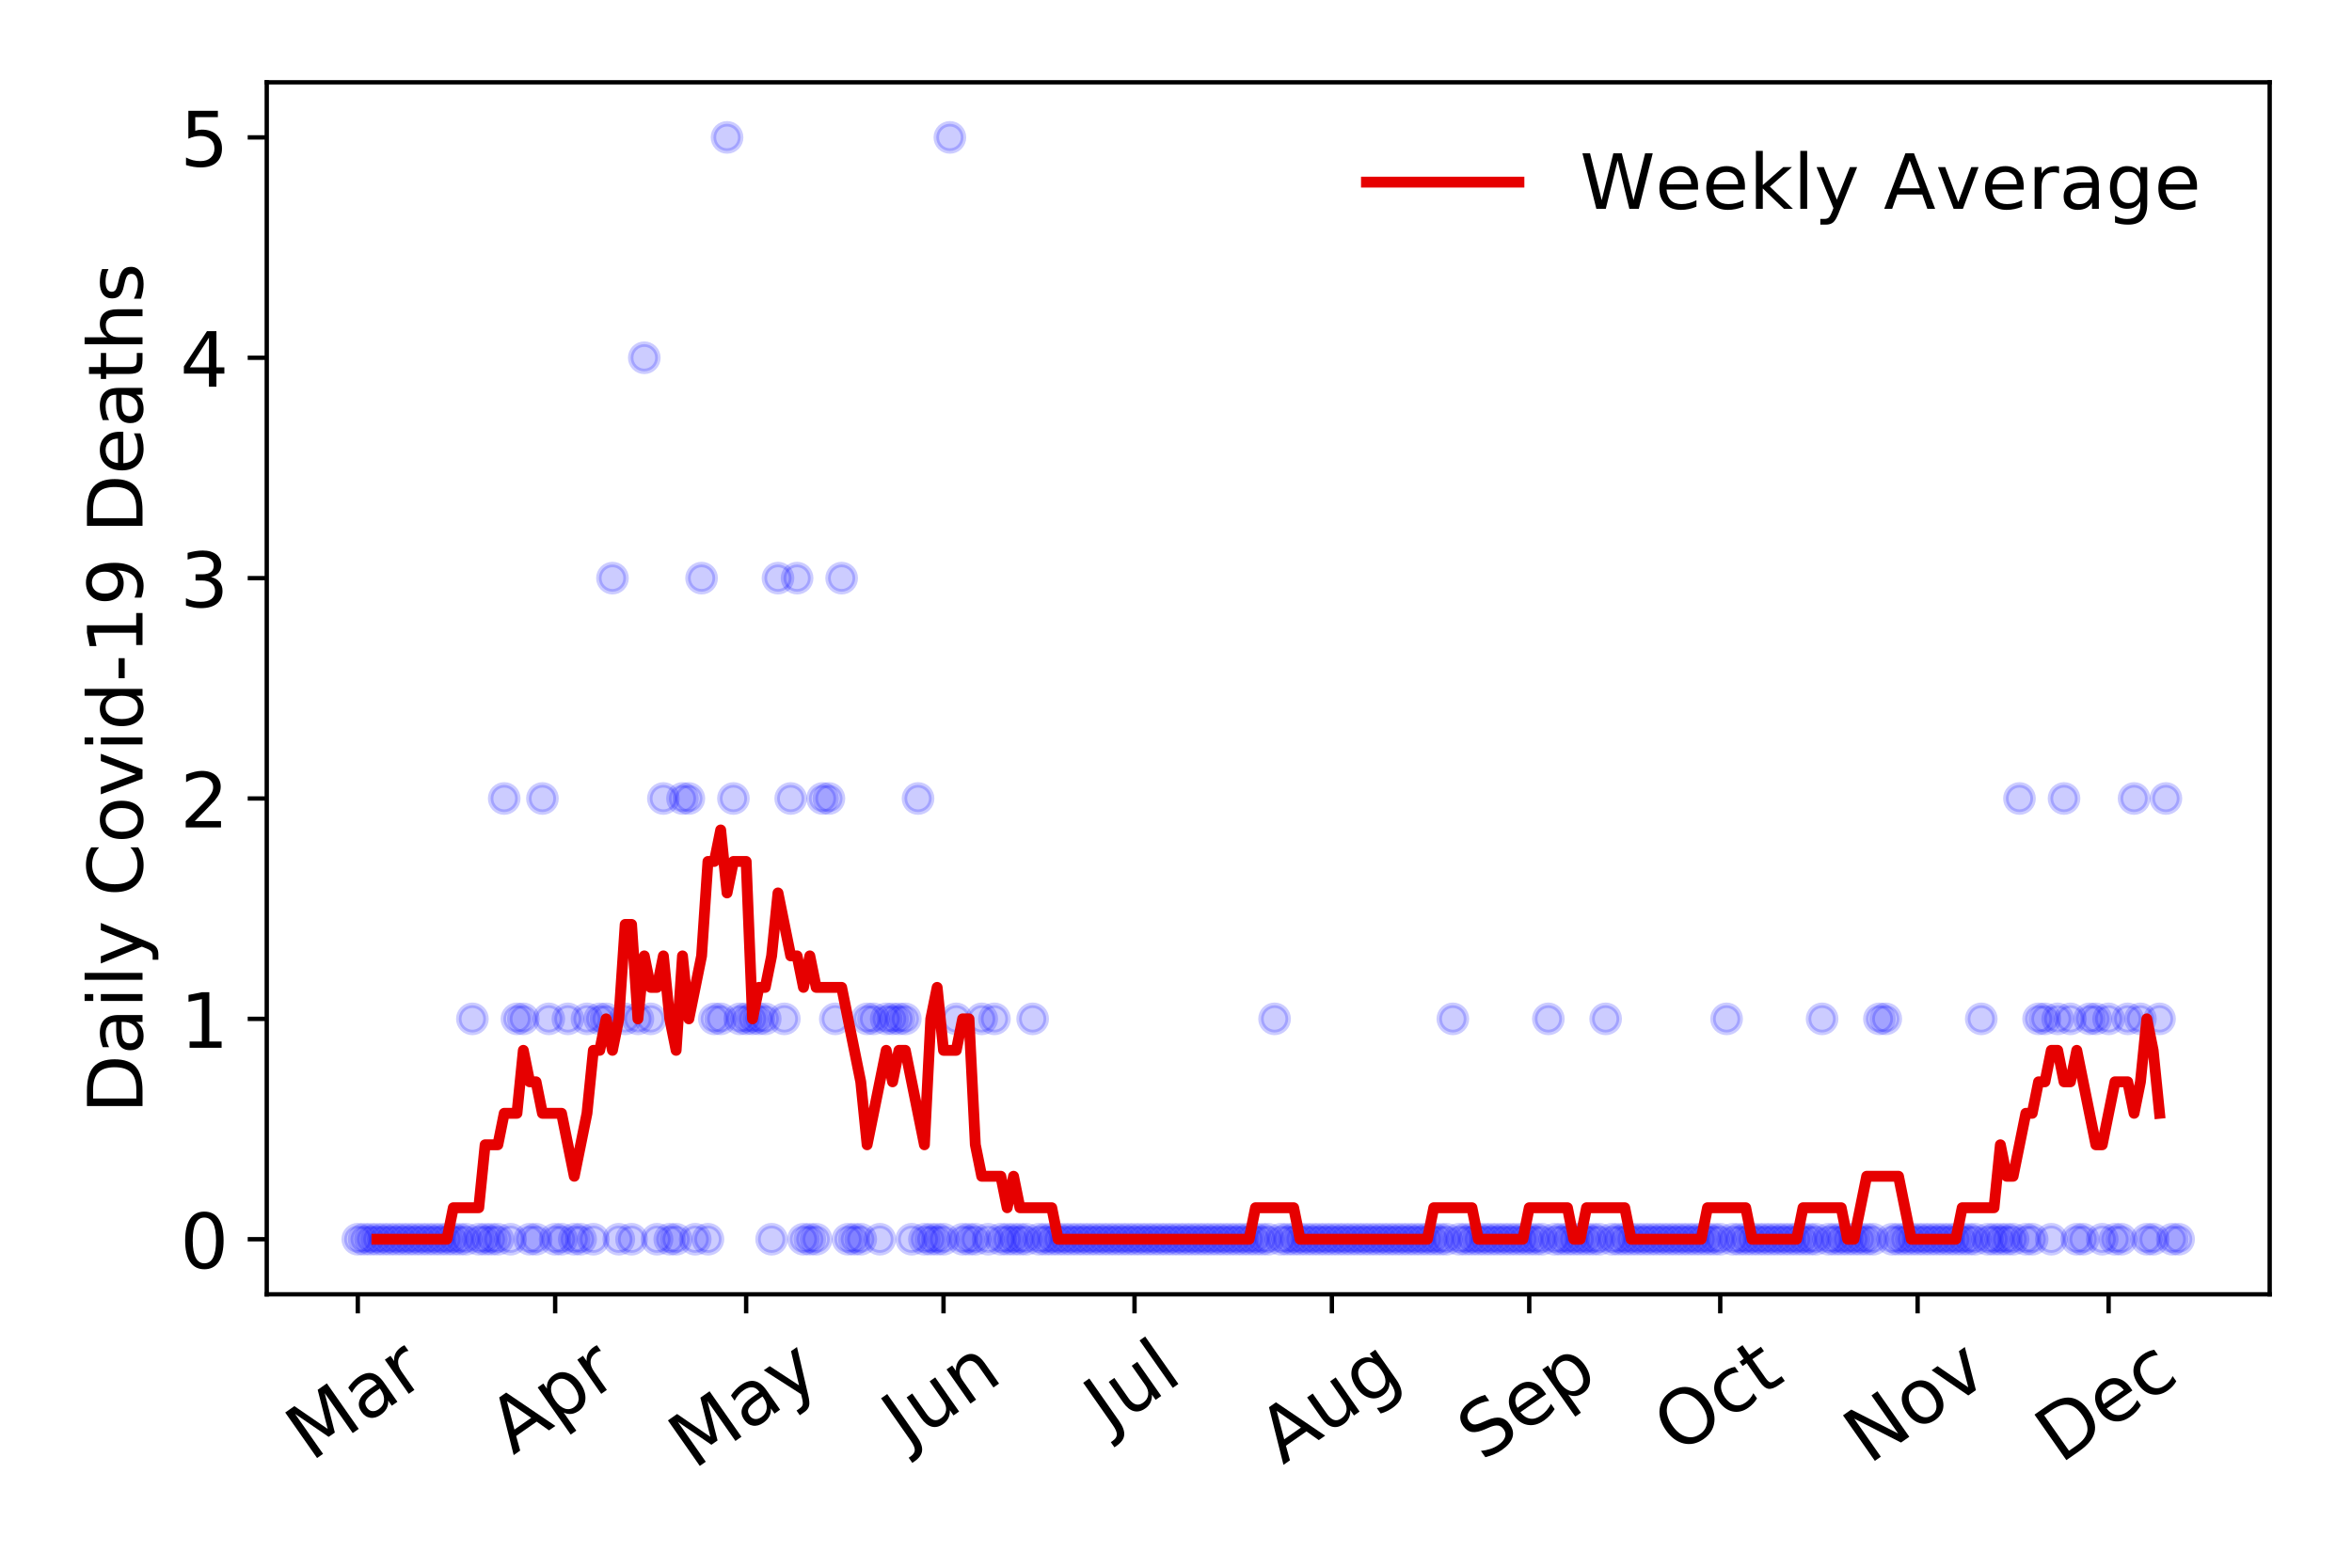 <?xml version="1.0" encoding="utf-8" standalone="no"?>
<!DOCTYPE svg PUBLIC "-//W3C//DTD SVG 1.1//EN"
  "http://www.w3.org/Graphics/SVG/1.1/DTD/svg11.dtd">
<!-- Created with matplotlib (https://matplotlib.org/) -->
<svg height="288pt" version="1.1" viewBox="0 0 432 288" width="432pt" xmlns="http://www.w3.org/2000/svg" xmlns:xlink="http://www.w3.org/1999/xlink">
 <defs>
  <style type="text/css">
*{stroke-linecap:butt;stroke-linejoin:round;}
  </style>
 </defs>
 <g id="figure_1">
  <g id="patch_1">
   <path d="M 0 288 
L 432 288 
L 432 0 
L 0 0 
z
" style="fill:#ffffff;"/>
  </g>
  <g id="axes_1">
   <g id="patch_2">
    <path d="M 48.995 237.778 
L 416.88 237.778 
L 416.88 15.12 
L 48.995 15.12 
z
" style="fill:#ffffff;"/>
   </g>
   <g id="matplotlib.axis_1">
    <g id="xtick_1">
     <g id="line2d_1">
      <defs>
       <path d="M 0 0 
L 0 3.5 
" id="mc866d9a9c4" style="stroke:#000000;stroke-width:0.8;"/>
      </defs>
      <g>
       <use style="stroke:#000000;stroke-width:0.8;" x="65.717" xlink:href="#mc866d9a9c4" y="237.778"/>
      </g>
     </g>
     <g id="text_1">
      <!-- Mar -->
      <defs>
       <path d="M 9.812 72.906 
L 24.516 72.906 
L 43.109 23.297 
L 61.812 72.906 
L 76.516 72.906 
L 76.516 0 
L 66.891 0 
L 66.891 64.016 
L 48.094 14.016 
L 38.188 14.016 
L 19.391 64.016 
L 19.391 0 
L 9.812 0 
z
" id="DejaVuSans-77"/>
       <path d="M 34.281 27.484 
Q 23.391 27.484 19.188 25 
Q 14.984 22.516 14.984 16.5 
Q 14.984 11.719 18.141 8.906 
Q 21.297 6.109 26.703 6.109 
Q 34.188 6.109 38.703 11.406 
Q 43.219 16.703 43.219 25.484 
L 43.219 27.484 
z
M 52.203 31.203 
L 52.203 0 
L 43.219 0 
L 43.219 8.297 
Q 40.141 3.328 35.547 0.953 
Q 30.953 -1.422 24.312 -1.422 
Q 15.922 -1.422 10.953 3.297 
Q 6 8.016 6 15.922 
Q 6 25.141 12.172 29.828 
Q 18.359 34.516 30.609 34.516 
L 43.219 34.516 
L 43.219 35.406 
Q 43.219 41.609 39.141 45 
Q 35.062 48.391 27.688 48.391 
Q 23 48.391 18.547 47.266 
Q 14.109 46.141 10.016 43.891 
L 10.016 52.203 
Q 14.938 54.109 19.578 55.047 
Q 24.219 56 28.609 56 
Q 40.484 56 46.344 49.844 
Q 52.203 43.703 52.203 31.203 
z
" id="DejaVuSans-97"/>
       <path d="M 41.109 46.297 
Q 39.594 47.172 37.812 47.578 
Q 36.031 48 33.891 48 
Q 26.266 48 22.188 43.047 
Q 18.109 38.094 18.109 28.812 
L 18.109 0 
L 9.078 0 
L 9.078 54.688 
L 18.109 54.688 
L 18.109 46.188 
Q 20.953 51.172 25.484 53.578 
Q 30.031 56 36.531 56 
Q 37.453 56 38.578 55.875 
Q 39.703 55.766 41.062 55.516 
z
" id="DejaVuSans-114"/>
      </defs>
      <g transform="translate(57.114 268.643)rotate(-35)scale(0.14 -0.14)">
       <use xlink:href="#DejaVuSans-77"/>
       <use x="86.279" xlink:href="#DejaVuSans-97"/>
       <use x="147.559" xlink:href="#DejaVuSans-114"/>
      </g>
     </g>
    </g>
    <g id="xtick_2">
     <g id="line2d_2">
      <g>
       <use style="stroke:#000000;stroke-width:0.8;" x="101.968" xlink:href="#mc866d9a9c4" y="237.778"/>
      </g>
     </g>
     <g id="text_2">
      <!-- Apr -->
      <defs>
       <path d="M 34.188 63.188 
L 20.797 26.906 
L 47.609 26.906 
z
M 28.609 72.906 
L 39.797 72.906 
L 67.578 0 
L 57.328 0 
L 50.688 18.703 
L 17.828 18.703 
L 11.188 0 
L 0.781 0 
z
" id="DejaVuSans-65"/>
       <path d="M 18.109 8.203 
L 18.109 -20.797 
L 9.078 -20.797 
L 9.078 54.688 
L 18.109 54.688 
L 18.109 46.391 
Q 20.953 51.266 25.266 53.625 
Q 29.594 56 35.594 56 
Q 45.562 56 51.781 48.094 
Q 58.016 40.188 58.016 27.297 
Q 58.016 14.406 51.781 6.484 
Q 45.562 -1.422 35.594 -1.422 
Q 29.594 -1.422 25.266 0.953 
Q 20.953 3.328 18.109 8.203 
z
M 48.688 27.297 
Q 48.688 37.203 44.609 42.844 
Q 40.531 48.484 33.406 48.484 
Q 26.266 48.484 22.188 42.844 
Q 18.109 37.203 18.109 27.297 
Q 18.109 17.391 22.188 11.75 
Q 26.266 6.109 33.406 6.109 
Q 40.531 6.109 44.609 11.75 
Q 48.688 17.391 48.688 27.297 
z
" id="DejaVuSans-112"/>
      </defs>
      <g transform="translate(94.263 267.384)rotate(-35)scale(0.14 -0.14)">
       <use xlink:href="#DejaVuSans-65"/>
       <use x="68.408" xlink:href="#DejaVuSans-112"/>
       <use x="131.885" xlink:href="#DejaVuSans-114"/>
      </g>
     </g>
    </g>
    <g id="xtick_3">
     <g id="line2d_3">
      <g>
       <use style="stroke:#000000;stroke-width:0.8;" x="137.049" xlink:href="#mc866d9a9c4" y="237.778"/>
      </g>
     </g>
     <g id="text_3">
      <!-- May -->
      <defs>
       <path d="M 32.172 -5.078 
Q 28.375 -14.844 24.75 -17.812 
Q 21.141 -20.797 15.094 -20.797 
L 7.906 -20.797 
L 7.906 -13.281 
L 13.188 -13.281 
Q 16.891 -13.281 18.938 -11.516 
Q 21 -9.766 23.484 -3.219 
L 25.094 0.875 
L 2.984 54.688 
L 12.5 54.688 
L 29.594 11.922 
L 46.688 54.688 
L 56.203 54.688 
z
" id="DejaVuSans-121"/>
      </defs>
      <g transform="translate(127.409 270.094)rotate(-35)scale(0.14 -0.14)">
       <use xlink:href="#DejaVuSans-77"/>
       <use x="86.279" xlink:href="#DejaVuSans-97"/>
       <use x="147.559" xlink:href="#DejaVuSans-121"/>
      </g>
     </g>
    </g>
    <g id="xtick_4">
     <g id="line2d_4">
      <g>
       <use style="stroke:#000000;stroke-width:0.8;" x="173.299" xlink:href="#mc866d9a9c4" y="237.778"/>
      </g>
     </g>
     <g id="text_4">
      <!-- Jun -->
      <defs>
       <path d="M 9.812 72.906 
L 19.672 72.906 
L 19.672 5.078 
Q 19.672 -8.109 14.672 -14.062 
Q 9.672 -20.016 -1.422 -20.016 
L -5.172 -20.016 
L -5.172 -11.719 
L -2.094 -11.719 
Q 4.438 -11.719 7.125 -8.047 
Q 9.812 -4.391 9.812 5.078 
z
" id="DejaVuSans-74"/>
       <path d="M 8.5 21.578 
L 8.5 54.688 
L 17.484 54.688 
L 17.484 21.922 
Q 17.484 14.156 20.5 10.266 
Q 23.531 6.391 29.594 6.391 
Q 36.859 6.391 41.078 11.031 
Q 45.312 15.672 45.312 23.688 
L 45.312 54.688 
L 54.297 54.688 
L 54.297 0 
L 45.312 0 
L 45.312 8.406 
Q 42.047 3.422 37.719 1 
Q 33.406 -1.422 27.688 -1.422 
Q 18.266 -1.422 13.375 4.438 
Q 8.5 10.297 8.5 21.578 
z
M 31.109 56 
z
" id="DejaVuSans-117"/>
       <path d="M 54.891 33.016 
L 54.891 0 
L 45.906 0 
L 45.906 32.719 
Q 45.906 40.484 42.875 44.328 
Q 39.844 48.188 33.797 48.188 
Q 26.516 48.188 22.312 43.547 
Q 18.109 38.922 18.109 30.906 
L 18.109 0 
L 9.078 0 
L 9.078 54.688 
L 18.109 54.688 
L 18.109 46.188 
Q 21.344 51.125 25.703 53.562 
Q 30.078 56 35.797 56 
Q 45.219 56 50.047 50.172 
Q 54.891 44.344 54.891 33.016 
z
" id="DejaVuSans-110"/>
      </defs>
      <g transform="translate(166.556 266.039)rotate(-35)scale(0.14 -0.14)">
       <use xlink:href="#DejaVuSans-74"/>
       <use x="29.492" xlink:href="#DejaVuSans-117"/>
       <use x="92.871" xlink:href="#DejaVuSans-110"/>
      </g>
     </g>
    </g>
    <g id="xtick_5">
     <g id="line2d_5">
      <g>
       <use style="stroke:#000000;stroke-width:0.8;" x="208.381" xlink:href="#mc866d9a9c4" y="237.778"/>
      </g>
     </g>
     <g id="text_5">
      <!-- Jul -->
      <defs>
       <path d="M 9.422 75.984 
L 18.406 75.984 
L 18.406 0 
L 9.422 0 
z
" id="DejaVuSans-108"/>
      </defs>
      <g transform="translate(203.678 263.181)rotate(-35)scale(0.14 -0.14)">
       <use xlink:href="#DejaVuSans-74"/>
       <use x="29.492" xlink:href="#DejaVuSans-117"/>
       <use x="92.871" xlink:href="#DejaVuSans-108"/>
      </g>
     </g>
    </g>
    <g id="xtick_6">
     <g id="line2d_6">
      <g>
       <use style="stroke:#000000;stroke-width:0.8;" x="244.631" xlink:href="#mc866d9a9c4" y="237.778"/>
      </g>
     </g>
     <g id="text_6">
      <!-- Aug -->
      <defs>
       <path d="M 45.406 27.984 
Q 45.406 37.75 41.375 43.109 
Q 37.359 48.484 30.078 48.484 
Q 22.859 48.484 18.828 43.109 
Q 14.797 37.75 14.797 27.984 
Q 14.797 18.266 18.828 12.891 
Q 22.859 7.516 30.078 7.516 
Q 37.359 7.516 41.375 12.891 
Q 45.406 18.266 45.406 27.984 
z
M 54.391 6.781 
Q 54.391 -7.172 48.188 -13.984 
Q 42 -20.797 29.203 -20.797 
Q 24.469 -20.797 20.266 -20.094 
Q 16.062 -19.391 12.109 -17.922 
L 12.109 -9.188 
Q 16.062 -11.328 19.922 -12.344 
Q 23.781 -13.375 27.781 -13.375 
Q 36.625 -13.375 41.016 -8.766 
Q 45.406 -4.156 45.406 5.172 
L 45.406 9.625 
Q 42.625 4.781 38.281 2.391 
Q 33.938 0 27.875 0 
Q 17.828 0 11.672 7.656 
Q 5.516 15.328 5.516 27.984 
Q 5.516 40.672 11.672 48.328 
Q 17.828 56 27.875 56 
Q 33.938 56 38.281 53.609 
Q 42.625 51.219 45.406 46.391 
L 45.406 54.688 
L 54.391 54.688 
z
" id="DejaVuSans-103"/>
      </defs>
      <g transform="translate(235.65 269.172)rotate(-35)scale(0.14 -0.14)">
       <use xlink:href="#DejaVuSans-65"/>
       <use x="68.408" xlink:href="#DejaVuSans-117"/>
       <use x="131.787" xlink:href="#DejaVuSans-103"/>
      </g>
     </g>
    </g>
    <g id="xtick_7">
     <g id="line2d_7">
      <g>
       <use style="stroke:#000000;stroke-width:0.8;" x="280.882" xlink:href="#mc866d9a9c4" y="237.778"/>
      </g>
     </g>
     <g id="text_7">
      <!-- Sep -->
      <defs>
       <path d="M 53.516 70.516 
L 53.516 60.891 
Q 47.906 63.578 42.922 64.891 
Q 37.938 66.219 33.297 66.219 
Q 25.25 66.219 20.875 63.094 
Q 16.5 59.969 16.5 54.203 
Q 16.5 49.359 19.406 46.891 
Q 22.312 44.438 30.422 42.922 
L 36.375 41.703 
Q 47.406 39.594 52.656 34.297 
Q 57.906 29 57.906 20.125 
Q 57.906 9.516 50.797 4.047 
Q 43.703 -1.422 29.984 -1.422 
Q 24.812 -1.422 18.969 -0.25 
Q 13.141 0.922 6.891 3.219 
L 6.891 13.375 
Q 12.891 10.016 18.656 8.297 
Q 24.422 6.594 29.984 6.594 
Q 38.422 6.594 43.016 9.906 
Q 47.609 13.234 47.609 19.391 
Q 47.609 24.75 44.312 27.781 
Q 41.016 30.812 33.5 32.328 
L 27.484 33.5 
Q 16.453 35.688 11.516 40.375 
Q 6.594 45.062 6.594 53.422 
Q 6.594 63.094 13.406 68.656 
Q 20.219 74.219 32.172 74.219 
Q 37.312 74.219 42.625 73.281 
Q 47.953 72.359 53.516 70.516 
z
" id="DejaVuSans-83"/>
       <path d="M 56.203 29.594 
L 56.203 25.203 
L 14.891 25.203 
Q 15.484 15.922 20.484 11.062 
Q 25.484 6.203 34.422 6.203 
Q 39.594 6.203 44.453 7.469 
Q 49.312 8.734 54.109 11.281 
L 54.109 2.781 
Q 49.266 0.734 44.188 -0.344 
Q 39.109 -1.422 33.891 -1.422 
Q 20.797 -1.422 13.156 6.188 
Q 5.516 13.812 5.516 26.812 
Q 5.516 40.234 12.766 48.109 
Q 20.016 56 32.328 56 
Q 43.359 56 49.781 48.891 
Q 56.203 41.797 56.203 29.594 
z
M 47.219 32.234 
Q 47.125 39.594 43.094 43.984 
Q 39.062 48.391 32.422 48.391 
Q 24.906 48.391 20.391 44.141 
Q 15.875 39.891 15.188 32.172 
z
" id="DejaVuSans-101"/>
      </defs>
      <g transform="translate(272.289 268.629)rotate(-35)scale(0.14 -0.14)">
       <use xlink:href="#DejaVuSans-83"/>
       <use x="63.477" xlink:href="#DejaVuSans-101"/>
       <use x="125" xlink:href="#DejaVuSans-112"/>
      </g>
     </g>
    </g>
    <g id="xtick_8">
     <g id="line2d_8">
      <g>
       <use style="stroke:#000000;stroke-width:0.8;" x="315.963" xlink:href="#mc866d9a9c4" y="237.778"/>
      </g>
     </g>
     <g id="text_8">
      <!-- Oct -->
      <defs>
       <path d="M 39.406 66.219 
Q 28.656 66.219 22.328 58.203 
Q 16.016 50.203 16.016 36.375 
Q 16.016 22.609 22.328 14.594 
Q 28.656 6.594 39.406 6.594 
Q 50.141 6.594 56.422 14.594 
Q 62.703 22.609 62.703 36.375 
Q 62.703 50.203 56.422 58.203 
Q 50.141 66.219 39.406 66.219 
z
M 39.406 74.219 
Q 54.734 74.219 63.906 63.938 
Q 73.094 53.656 73.094 36.375 
Q 73.094 19.141 63.906 8.859 
Q 54.734 -1.422 39.406 -1.422 
Q 24.031 -1.422 14.812 8.828 
Q 5.609 19.094 5.609 36.375 
Q 5.609 53.656 14.812 63.938 
Q 24.031 74.219 39.406 74.219 
z
" id="DejaVuSans-79"/>
       <path d="M 48.781 52.594 
L 48.781 44.188 
Q 44.969 46.297 41.141 47.344 
Q 37.312 48.391 33.406 48.391 
Q 24.656 48.391 19.812 42.844 
Q 14.984 37.312 14.984 27.297 
Q 14.984 17.281 19.812 11.734 
Q 24.656 6.203 33.406 6.203 
Q 37.312 6.203 41.141 7.25 
Q 44.969 8.297 48.781 10.406 
L 48.781 2.094 
Q 45.016 0.344 40.984 -0.531 
Q 36.969 -1.422 32.422 -1.422 
Q 20.062 -1.422 12.781 6.344 
Q 5.516 14.109 5.516 27.297 
Q 5.516 40.672 12.859 48.328 
Q 20.219 56 33.016 56 
Q 37.156 56 41.109 55.141 
Q 45.062 54.297 48.781 52.594 
z
" id="DejaVuSans-99"/>
       <path d="M 18.312 70.219 
L 18.312 54.688 
L 36.812 54.688 
L 36.812 47.703 
L 18.312 47.703 
L 18.312 18.016 
Q 18.312 11.328 20.141 9.422 
Q 21.969 7.516 27.594 7.516 
L 36.812 7.516 
L 36.812 0 
L 27.594 0 
Q 17.188 0 13.234 3.875 
Q 9.281 7.766 9.281 18.016 
L 9.281 47.703 
L 2.688 47.703 
L 2.688 54.688 
L 9.281 54.688 
L 9.281 70.219 
z
" id="DejaVuSans-116"/>
      </defs>
      <g transform="translate(308.264 267.377)rotate(-35)scale(0.14 -0.14)">
       <use xlink:href="#DejaVuSans-79"/>
       <use x="78.711" xlink:href="#DejaVuSans-99"/>
       <use x="133.691" xlink:href="#DejaVuSans-116"/>
      </g>
     </g>
    </g>
    <g id="xtick_9">
     <g id="line2d_9">
      <g>
       <use style="stroke:#000000;stroke-width:0.8;" x="352.214" xlink:href="#mc866d9a9c4" y="237.778"/>
      </g>
     </g>
     <g id="text_9">
      <!-- Nov -->
      <defs>
       <path d="M 9.812 72.906 
L 23.094 72.906 
L 55.422 11.922 
L 55.422 72.906 
L 64.984 72.906 
L 64.984 0 
L 51.703 0 
L 19.391 60.984 
L 19.391 0 
L 9.812 0 
z
" id="DejaVuSans-78"/>
       <path d="M 30.609 48.391 
Q 23.391 48.391 19.188 42.75 
Q 14.984 37.109 14.984 27.297 
Q 14.984 17.484 19.156 11.844 
Q 23.344 6.203 30.609 6.203 
Q 37.797 6.203 41.984 11.859 
Q 46.188 17.531 46.188 27.297 
Q 46.188 37.016 41.984 42.703 
Q 37.797 48.391 30.609 48.391 
z
M 30.609 56 
Q 42.328 56 49.016 48.375 
Q 55.719 40.766 55.719 27.297 
Q 55.719 13.875 49.016 6.219 
Q 42.328 -1.422 30.609 -1.422 
Q 18.844 -1.422 12.172 6.219 
Q 5.516 13.875 5.516 27.297 
Q 5.516 40.766 12.172 48.375 
Q 18.844 56 30.609 56 
z
" id="DejaVuSans-111"/>
       <path d="M 2.984 54.688 
L 12.5 54.688 
L 29.594 8.797 
L 46.688 54.688 
L 56.203 54.688 
L 35.688 0 
L 23.484 0 
z
" id="DejaVuSans-118"/>
      </defs>
      <g transform="translate(343.237 269.166)rotate(-35)scale(0.14 -0.14)">
       <use xlink:href="#DejaVuSans-78"/>
       <use x="74.805" xlink:href="#DejaVuSans-111"/>
       <use x="135.986" xlink:href="#DejaVuSans-118"/>
      </g>
     </g>
    </g>
    <g id="xtick_10">
     <g id="line2d_10">
      <g>
       <use style="stroke:#000000;stroke-width:0.8;" x="387.295" xlink:href="#mc866d9a9c4" y="237.778"/>
      </g>
     </g>
     <g id="text_10">
      <!-- Dec -->
      <defs>
       <path d="M 19.672 64.797 
L 19.672 8.109 
L 31.594 8.109 
Q 46.688 8.109 53.688 14.938 
Q 60.688 21.781 60.688 36.531 
Q 60.688 51.172 53.688 57.984 
Q 46.688 64.797 31.594 64.797 
z
M 9.812 72.906 
L 30.078 72.906 
Q 51.266 72.906 61.172 64.094 
Q 71.094 55.281 71.094 36.531 
Q 71.094 17.672 61.125 8.828 
Q 51.172 0 30.078 0 
L 9.812 0 
z
" id="DejaVuSans-68"/>
      </defs>
      <g transform="translate(378.414 269.032)rotate(-35)scale(0.14 -0.14)">
       <use xlink:href="#DejaVuSans-68"/>
       <use x="77.002" xlink:href="#DejaVuSans-101"/>
       <use x="138.525" xlink:href="#DejaVuSans-99"/>
      </g>
     </g>
    </g>
   </g>
   <g id="matplotlib.axis_2">
    <g id="ytick_1">
     <g id="line2d_11">
      <defs>
       <path d="M 0 0 
L -3.5 0 
" id="md39872e388" style="stroke:#000000;stroke-width:0.8;"/>
      </defs>
      <g>
       <use style="stroke:#000000;stroke-width:0.8;" x="48.995" xlink:href="#md39872e388" y="227.657"/>
      </g>
     </g>
     <g id="text_11">
      <!-- 0 -->
      <defs>
       <path d="M 31.781 66.406 
Q 24.172 66.406 20.328 58.906 
Q 16.5 51.422 16.5 36.375 
Q 16.5 21.391 20.328 13.891 
Q 24.172 6.391 31.781 6.391 
Q 39.453 6.391 43.281 13.891 
Q 47.125 21.391 47.125 36.375 
Q 47.125 51.422 43.281 58.906 
Q 39.453 66.406 31.781 66.406 
z
M 31.781 74.219 
Q 44.047 74.219 50.516 64.516 
Q 56.984 54.828 56.984 36.375 
Q 56.984 17.969 50.516 8.266 
Q 44.047 -1.422 31.781 -1.422 
Q 19.531 -1.422 13.062 8.266 
Q 6.594 17.969 6.594 36.375 
Q 6.594 54.828 13.062 64.516 
Q 19.531 74.219 31.781 74.219 
z
" id="DejaVuSans-48"/>
      </defs>
      <g transform="translate(33.087 232.976)scale(0.14 -0.14)">
       <use xlink:href="#DejaVuSans-48"/>
      </g>
     </g>
    </g>
    <g id="ytick_2">
     <g id="line2d_12">
      <g>
       <use style="stroke:#000000;stroke-width:0.8;" x="48.995" xlink:href="#md39872e388" y="187.174"/>
      </g>
     </g>
     <g id="text_12">
      <!-- 1 -->
      <defs>
       <path d="M 12.406 8.297 
L 28.516 8.297 
L 28.516 63.922 
L 10.984 60.406 
L 10.984 69.391 
L 28.422 72.906 
L 38.281 72.906 
L 38.281 8.297 
L 54.391 8.297 
L 54.391 0 
L 12.406 0 
z
" id="DejaVuSans-49"/>
      </defs>
      <g transform="translate(33.087 192.493)scale(0.14 -0.14)">
       <use xlink:href="#DejaVuSans-49"/>
      </g>
     </g>
    </g>
    <g id="ytick_3">
     <g id="line2d_13">
      <g>
       <use style="stroke:#000000;stroke-width:0.8;" x="48.995" xlink:href="#md39872e388" y="146.691"/>
      </g>
     </g>
     <g id="text_13">
      <!-- 2 -->
      <defs>
       <path d="M 19.188 8.297 
L 53.609 8.297 
L 53.609 0 
L 7.328 0 
L 7.328 8.297 
Q 12.938 14.109 22.625 23.891 
Q 32.328 33.688 34.812 36.531 
Q 39.547 41.844 41.422 45.531 
Q 43.312 49.219 43.312 52.781 
Q 43.312 58.594 39.234 62.25 
Q 35.156 65.922 28.609 65.922 
Q 23.969 65.922 18.812 64.312 
Q 13.672 62.703 7.812 59.422 
L 7.812 69.391 
Q 13.766 71.781 18.938 73 
Q 24.125 74.219 28.422 74.219 
Q 39.75 74.219 46.484 68.547 
Q 53.219 62.891 53.219 53.422 
Q 53.219 48.922 51.531 44.891 
Q 49.859 40.875 45.406 35.406 
Q 44.188 33.984 37.641 27.219 
Q 31.109 20.453 19.188 8.297 
z
" id="DejaVuSans-50"/>
      </defs>
      <g transform="translate(33.087 152.01)scale(0.14 -0.14)">
       <use xlink:href="#DejaVuSans-50"/>
      </g>
     </g>
    </g>
    <g id="ytick_4">
     <g id="line2d_14">
      <g>
       <use style="stroke:#000000;stroke-width:0.8;" x="48.995" xlink:href="#md39872e388" y="106.207"/>
      </g>
     </g>
     <g id="text_14">
      <!-- 3 -->
      <defs>
       <path d="M 40.578 39.312 
Q 47.656 37.797 51.625 33 
Q 55.609 28.219 55.609 21.188 
Q 55.609 10.406 48.188 4.484 
Q 40.766 -1.422 27.094 -1.422 
Q 22.516 -1.422 17.656 -0.516 
Q 12.797 0.391 7.625 2.203 
L 7.625 11.719 
Q 11.719 9.328 16.594 8.109 
Q 21.484 6.891 26.812 6.891 
Q 36.078 6.891 40.938 10.547 
Q 45.797 14.203 45.797 21.188 
Q 45.797 27.641 41.281 31.266 
Q 36.766 34.906 28.719 34.906 
L 20.219 34.906 
L 20.219 43.016 
L 29.109 43.016 
Q 36.375 43.016 40.234 45.922 
Q 44.094 48.828 44.094 54.297 
Q 44.094 59.906 40.109 62.906 
Q 36.141 65.922 28.719 65.922 
Q 24.656 65.922 20.016 65.031 
Q 15.375 64.156 9.812 62.312 
L 9.812 71.094 
Q 15.438 72.656 20.344 73.438 
Q 25.25 74.219 29.594 74.219 
Q 40.828 74.219 47.359 69.109 
Q 53.906 64.016 53.906 55.328 
Q 53.906 49.266 50.438 45.094 
Q 46.969 40.922 40.578 39.312 
z
" id="DejaVuSans-51"/>
      </defs>
      <g transform="translate(33.087 111.526)scale(0.14 -0.14)">
       <use xlink:href="#DejaVuSans-51"/>
      </g>
     </g>
    </g>
    <g id="ytick_5">
     <g id="line2d_15">
      <g>
       <use style="stroke:#000000;stroke-width:0.8;" x="48.995" xlink:href="#md39872e388" y="65.724"/>
      </g>
     </g>
     <g id="text_15">
      <!-- 4 -->
      <defs>
       <path d="M 37.797 64.312 
L 12.891 25.391 
L 37.797 25.391 
z
M 35.203 72.906 
L 47.609 72.906 
L 47.609 25.391 
L 58.016 25.391 
L 58.016 17.188 
L 47.609 17.188 
L 47.609 0 
L 37.797 0 
L 37.797 17.188 
L 4.891 17.188 
L 4.891 26.703 
z
" id="DejaVuSans-52"/>
      </defs>
      <g transform="translate(33.087 71.043)scale(0.14 -0.14)">
       <use xlink:href="#DejaVuSans-52"/>
      </g>
     </g>
    </g>
    <g id="ytick_6">
     <g id="line2d_16">
      <g>
       <use style="stroke:#000000;stroke-width:0.8;" x="48.995" xlink:href="#md39872e388" y="25.241"/>
      </g>
     </g>
     <g id="text_16">
      <!-- 5 -->
      <defs>
       <path d="M 10.797 72.906 
L 49.516 72.906 
L 49.516 64.594 
L 19.828 64.594 
L 19.828 46.734 
Q 21.969 47.469 24.109 47.828 
Q 26.266 48.188 28.422 48.188 
Q 40.625 48.188 47.75 41.5 
Q 54.891 34.812 54.891 23.391 
Q 54.891 11.625 47.562 5.094 
Q 40.234 -1.422 26.906 -1.422 
Q 22.312 -1.422 17.547 -0.641 
Q 12.797 0.141 7.719 1.703 
L 7.719 11.625 
Q 12.109 9.234 16.797 8.062 
Q 21.484 6.891 26.703 6.891 
Q 35.156 6.891 40.078 11.328 
Q 45.016 15.766 45.016 23.391 
Q 45.016 31 40.078 35.438 
Q 35.156 39.891 26.703 39.891 
Q 22.75 39.891 18.812 39.016 
Q 14.891 38.141 10.797 36.281 
z
" id="DejaVuSans-53"/>
      </defs>
      <g transform="translate(33.087 30.56)scale(0.14 -0.14)">
       <use xlink:href="#DejaVuSans-53"/>
      </g>
     </g>
    </g>
    <g id="text_17">
     <!-- Daily Covid-19 Deaths -->
     <defs>
      <path d="M 9.422 54.688 
L 18.406 54.688 
L 18.406 0 
L 9.422 0 
z
M 9.422 75.984 
L 18.406 75.984 
L 18.406 64.594 
L 9.422 64.594 
z
" id="DejaVuSans-105"/>
      <path id="DejaVuSans-32"/>
      <path d="M 64.406 67.281 
L 64.406 56.891 
Q 59.422 61.531 53.781 63.812 
Q 48.141 66.109 41.797 66.109 
Q 29.297 66.109 22.656 58.469 
Q 16.016 50.828 16.016 36.375 
Q 16.016 21.969 22.656 14.328 
Q 29.297 6.688 41.797 6.688 
Q 48.141 6.688 53.781 8.984 
Q 59.422 11.281 64.406 15.922 
L 64.406 5.609 
Q 59.234 2.094 53.438 0.328 
Q 47.656 -1.422 41.219 -1.422 
Q 24.656 -1.422 15.125 8.703 
Q 5.609 18.844 5.609 36.375 
Q 5.609 53.953 15.125 64.078 
Q 24.656 74.219 41.219 74.219 
Q 47.75 74.219 53.531 72.484 
Q 59.328 70.75 64.406 67.281 
z
" id="DejaVuSans-67"/>
      <path d="M 45.406 46.391 
L 45.406 75.984 
L 54.391 75.984 
L 54.391 0 
L 45.406 0 
L 45.406 8.203 
Q 42.578 3.328 38.25 0.953 
Q 33.938 -1.422 27.875 -1.422 
Q 17.969 -1.422 11.734 6.484 
Q 5.516 14.406 5.516 27.297 
Q 5.516 40.188 11.734 48.094 
Q 17.969 56 27.875 56 
Q 33.938 56 38.25 53.625 
Q 42.578 51.266 45.406 46.391 
z
M 14.797 27.297 
Q 14.797 17.391 18.875 11.75 
Q 22.953 6.109 30.078 6.109 
Q 37.203 6.109 41.297 11.75 
Q 45.406 17.391 45.406 27.297 
Q 45.406 37.203 41.297 42.844 
Q 37.203 48.484 30.078 48.484 
Q 22.953 48.484 18.875 42.844 
Q 14.797 37.203 14.797 27.297 
z
" id="DejaVuSans-100"/>
      <path d="M 4.891 31.391 
L 31.203 31.391 
L 31.203 23.391 
L 4.891 23.391 
z
" id="DejaVuSans-45"/>
      <path d="M 10.984 1.516 
L 10.984 10.5 
Q 14.703 8.734 18.5 7.812 
Q 22.312 6.891 25.984 6.891 
Q 35.75 6.891 40.891 13.453 
Q 46.047 20.016 46.781 33.406 
Q 43.953 29.203 39.594 26.953 
Q 35.25 24.703 29.984 24.703 
Q 19.047 24.703 12.672 31.312 
Q 6.297 37.938 6.297 49.422 
Q 6.297 60.641 12.938 67.422 
Q 19.578 74.219 30.609 74.219 
Q 43.266 74.219 49.922 64.516 
Q 56.594 54.828 56.594 36.375 
Q 56.594 19.141 48.406 8.859 
Q 40.234 -1.422 26.422 -1.422 
Q 22.703 -1.422 18.891 -0.688 
Q 15.094 0.047 10.984 1.516 
z
M 30.609 32.422 
Q 37.25 32.422 41.125 36.953 
Q 45.016 41.5 45.016 49.422 
Q 45.016 57.281 41.125 61.844 
Q 37.25 66.406 30.609 66.406 
Q 23.969 66.406 20.094 61.844 
Q 16.219 57.281 16.219 49.422 
Q 16.219 41.5 20.094 36.953 
Q 23.969 32.422 30.609 32.422 
z
" id="DejaVuSans-57"/>
      <path d="M 54.891 33.016 
L 54.891 0 
L 45.906 0 
L 45.906 32.719 
Q 45.906 40.484 42.875 44.328 
Q 39.844 48.188 33.797 48.188 
Q 26.516 48.188 22.312 43.547 
Q 18.109 38.922 18.109 30.906 
L 18.109 0 
L 9.078 0 
L 9.078 75.984 
L 18.109 75.984 
L 18.109 46.188 
Q 21.344 51.125 25.703 53.562 
Q 30.078 56 35.797 56 
Q 45.219 56 50.047 50.172 
Q 54.891 44.344 54.891 33.016 
z
" id="DejaVuSans-104"/>
      <path d="M 44.281 53.078 
L 44.281 44.578 
Q 40.484 46.531 36.375 47.5 
Q 32.281 48.484 27.875 48.484 
Q 21.188 48.484 17.844 46.438 
Q 14.5 44.391 14.5 40.281 
Q 14.5 37.156 16.891 35.375 
Q 19.281 33.594 26.516 31.984 
L 29.594 31.297 
Q 39.156 29.25 43.188 25.516 
Q 47.219 21.781 47.219 15.094 
Q 47.219 7.469 41.188 3.016 
Q 35.156 -1.422 24.609 -1.422 
Q 20.219 -1.422 15.453 -0.562 
Q 10.688 0.297 5.422 2 
L 5.422 11.281 
Q 10.406 8.688 15.234 7.391 
Q 20.062 6.109 24.812 6.109 
Q 31.156 6.109 34.562 8.281 
Q 37.984 10.453 37.984 14.406 
Q 37.984 18.062 35.516 20.016 
Q 33.062 21.969 24.703 23.781 
L 21.578 24.516 
Q 13.234 26.266 9.516 29.906 
Q 5.812 33.547 5.812 39.891 
Q 5.812 47.609 11.281 51.797 
Q 16.75 56 26.812 56 
Q 31.781 56 36.172 55.266 
Q 40.578 54.547 44.281 53.078 
z
" id="DejaVuSans-115"/>
     </defs>
     <g transform="translate(26.176 204.56)rotate(-90)scale(0.14 -0.14)">
      <use xlink:href="#DejaVuSans-68"/>
      <use x="77.002" xlink:href="#DejaVuSans-97"/>
      <use x="138.281" xlink:href="#DejaVuSans-105"/>
      <use x="166.064" xlink:href="#DejaVuSans-108"/>
      <use x="193.848" xlink:href="#DejaVuSans-121"/>
      <use x="253.027" xlink:href="#DejaVuSans-32"/>
      <use x="284.814" xlink:href="#DejaVuSans-67"/>
      <use x="354.639" xlink:href="#DejaVuSans-111"/>
      <use x="415.82" xlink:href="#DejaVuSans-118"/>
      <use x="475" xlink:href="#DejaVuSans-105"/>
      <use x="502.783" xlink:href="#DejaVuSans-100"/>
      <use x="566.26" xlink:href="#DejaVuSans-45"/>
      <use x="602.344" xlink:href="#DejaVuSans-49"/>
      <use x="665.967" xlink:href="#DejaVuSans-57"/>
      <use x="729.59" xlink:href="#DejaVuSans-32"/>
      <use x="761.377" xlink:href="#DejaVuSans-68"/>
      <use x="838.379" xlink:href="#DejaVuSans-101"/>
      <use x="899.902" xlink:href="#DejaVuSans-97"/>
      <use x="961.182" xlink:href="#DejaVuSans-116"/>
      <use x="1000.391" xlink:href="#DejaVuSans-104"/>
      <use x="1063.77" xlink:href="#DejaVuSans-115"/>
     </g>
    </g>
   </g>
   <g id="line2d_17">
    <defs>
     <path d="M 0 2.5 
C 0.663 2.5 1.299 2.237 1.768 1.768 
C 2.237 1.299 2.5 0.663 2.5 0 
C 2.5 -0.663 2.237 -1.299 1.768 -1.768 
C 1.299 -2.237 0.663 -2.5 0 -2.5 
C -0.663 -2.5 -1.299 -2.237 -1.768 -1.768 
C -2.237 -1.299 -2.5 -0.663 -2.5 0 
C -2.5 0.663 -2.237 1.299 -1.768 1.768 
C -1.299 2.237 -0.663 2.5 0 2.5 
z
" id="m50ba0ac002" style="stroke:#0000ff;stroke-opacity:0.2;"/>
    </defs>
    <g clip-path="url(#p9040e50ef0)">
     <use style="fill:#0000ff;fill-opacity:0.2;stroke:#0000ff;stroke-opacity:0.2;" x="65.717" xlink:href="#m50ba0ac002" y="227.657"/>
     <use style="fill:#0000ff;fill-opacity:0.2;stroke:#0000ff;stroke-opacity:0.2;" x="66.886" xlink:href="#m50ba0ac002" y="227.657"/>
     <use style="fill:#0000ff;fill-opacity:0.2;stroke:#0000ff;stroke-opacity:0.2;" x="68.056" xlink:href="#m50ba0ac002" y="227.657"/>
     <use style="fill:#0000ff;fill-opacity:0.2;stroke:#0000ff;stroke-opacity:0.2;" x="69.225" xlink:href="#m50ba0ac002" y="227.657"/>
     <use style="fill:#0000ff;fill-opacity:0.2;stroke:#0000ff;stroke-opacity:0.2;" x="70.395" xlink:href="#m50ba0ac002" y="227.657"/>
     <use style="fill:#0000ff;fill-opacity:0.2;stroke:#0000ff;stroke-opacity:0.2;" x="71.564" xlink:href="#m50ba0ac002" y="227.657"/>
     <use style="fill:#0000ff;fill-opacity:0.2;stroke:#0000ff;stroke-opacity:0.2;" x="72.733" xlink:href="#m50ba0ac002" y="227.657"/>
     <use style="fill:#0000ff;fill-opacity:0.2;stroke:#0000ff;stroke-opacity:0.2;" x="73.903" xlink:href="#m50ba0ac002" y="227.657"/>
     <use style="fill:#0000ff;fill-opacity:0.2;stroke:#0000ff;stroke-opacity:0.2;" x="75.072" xlink:href="#m50ba0ac002" y="227.657"/>
     <use style="fill:#0000ff;fill-opacity:0.2;stroke:#0000ff;stroke-opacity:0.2;" x="76.241" xlink:href="#m50ba0ac002" y="227.657"/>
     <use style="fill:#0000ff;fill-opacity:0.2;stroke:#0000ff;stroke-opacity:0.2;" x="77.411" xlink:href="#m50ba0ac002" y="227.657"/>
     <use style="fill:#0000ff;fill-opacity:0.2;stroke:#0000ff;stroke-opacity:0.2;" x="78.58" xlink:href="#m50ba0ac002" y="227.657"/>
     <use style="fill:#0000ff;fill-opacity:0.2;stroke:#0000ff;stroke-opacity:0.2;" x="79.75" xlink:href="#m50ba0ac002" y="227.657"/>
     <use style="fill:#0000ff;fill-opacity:0.2;stroke:#0000ff;stroke-opacity:0.2;" x="80.919" xlink:href="#m50ba0ac002" y="227.657"/>
     <use style="fill:#0000ff;fill-opacity:0.2;stroke:#0000ff;stroke-opacity:0.2;" x="82.088" xlink:href="#m50ba0ac002" y="227.657"/>
     <use style="fill:#0000ff;fill-opacity:0.2;stroke:#0000ff;stroke-opacity:0.2;" x="83.258" xlink:href="#m50ba0ac002" y="227.657"/>
     <use style="fill:#0000ff;fill-opacity:0.2;stroke:#0000ff;stroke-opacity:0.2;" x="84.427" xlink:href="#m50ba0ac002" y="227.657"/>
     <use style="fill:#0000ff;fill-opacity:0.2;stroke:#0000ff;stroke-opacity:0.2;" x="85.596" xlink:href="#m50ba0ac002" y="227.657"/>
     <use style="fill:#0000ff;fill-opacity:0.2;stroke:#0000ff;stroke-opacity:0.2;" x="86.766" xlink:href="#m50ba0ac002" y="187.174"/>
     <use style="fill:#0000ff;fill-opacity:0.2;stroke:#0000ff;stroke-opacity:0.2;" x="87.935" xlink:href="#m50ba0ac002" y="227.657"/>
     <use style="fill:#0000ff;fill-opacity:0.2;stroke:#0000ff;stroke-opacity:0.2;" x="89.105" xlink:href="#m50ba0ac002" y="227.657"/>
     <use style="fill:#0000ff;fill-opacity:0.2;stroke:#0000ff;stroke-opacity:0.2;" x="90.274" xlink:href="#m50ba0ac002" y="227.657"/>
     <use style="fill:#0000ff;fill-opacity:0.2;stroke:#0000ff;stroke-opacity:0.2;" x="91.443" xlink:href="#m50ba0ac002" y="227.657"/>
     <use style="fill:#0000ff;fill-opacity:0.2;stroke:#0000ff;stroke-opacity:0.2;" x="92.613" xlink:href="#m50ba0ac002" y="146.691"/>
     <use style="fill:#0000ff;fill-opacity:0.2;stroke:#0000ff;stroke-opacity:0.2;" x="93.782" xlink:href="#m50ba0ac002" y="227.657"/>
     <use style="fill:#0000ff;fill-opacity:0.2;stroke:#0000ff;stroke-opacity:0.2;" x="94.951" xlink:href="#m50ba0ac002" y="187.174"/>
     <use style="fill:#0000ff;fill-opacity:0.2;stroke:#0000ff;stroke-opacity:0.2;" x="96.121" xlink:href="#m50ba0ac002" y="187.174"/>
     <use style="fill:#0000ff;fill-opacity:0.2;stroke:#0000ff;stroke-opacity:0.2;" x="97.29" xlink:href="#m50ba0ac002" y="227.657"/>
     <use style="fill:#0000ff;fill-opacity:0.2;stroke:#0000ff;stroke-opacity:0.2;" x="98.46" xlink:href="#m50ba0ac002" y="227.657"/>
     <use style="fill:#0000ff;fill-opacity:0.2;stroke:#0000ff;stroke-opacity:0.2;" x="99.629" xlink:href="#m50ba0ac002" y="146.691"/>
     <use style="fill:#0000ff;fill-opacity:0.2;stroke:#0000ff;stroke-opacity:0.2;" x="100.798" xlink:href="#m50ba0ac002" y="187.174"/>
     <use style="fill:#0000ff;fill-opacity:0.2;stroke:#0000ff;stroke-opacity:0.2;" x="101.968" xlink:href="#m50ba0ac002" y="227.657"/>
     <use style="fill:#0000ff;fill-opacity:0.2;stroke:#0000ff;stroke-opacity:0.2;" x="103.137" xlink:href="#m50ba0ac002" y="227.657"/>
     <use style="fill:#0000ff;fill-opacity:0.2;stroke:#0000ff;stroke-opacity:0.2;" x="104.306" xlink:href="#m50ba0ac002" y="187.174"/>
     <use style="fill:#0000ff;fill-opacity:0.2;stroke:#0000ff;stroke-opacity:0.2;" x="105.476" xlink:href="#m50ba0ac002" y="227.657"/>
     <use style="fill:#0000ff;fill-opacity:0.2;stroke:#0000ff;stroke-opacity:0.2;" x="106.645" xlink:href="#m50ba0ac002" y="227.657"/>
     <use style="fill:#0000ff;fill-opacity:0.2;stroke:#0000ff;stroke-opacity:0.2;" x="107.815" xlink:href="#m50ba0ac002" y="187.174"/>
     <use style="fill:#0000ff;fill-opacity:0.2;stroke:#0000ff;stroke-opacity:0.2;" x="108.984" xlink:href="#m50ba0ac002" y="227.657"/>
     <use style="fill:#0000ff;fill-opacity:0.2;stroke:#0000ff;stroke-opacity:0.2;" x="110.153" xlink:href="#m50ba0ac002" y="187.174"/>
     <use style="fill:#0000ff;fill-opacity:0.2;stroke:#0000ff;stroke-opacity:0.2;" x="111.323" xlink:href="#m50ba0ac002" y="187.174"/>
     <use style="fill:#0000ff;fill-opacity:0.2;stroke:#0000ff;stroke-opacity:0.2;" x="112.492" xlink:href="#m50ba0ac002" y="106.207"/>
     <use style="fill:#0000ff;fill-opacity:0.2;stroke:#0000ff;stroke-opacity:0.2;" x="113.661" xlink:href="#m50ba0ac002" y="227.657"/>
     <use style="fill:#0000ff;fill-opacity:0.2;stroke:#0000ff;stroke-opacity:0.2;" x="114.831" xlink:href="#m50ba0ac002" y="187.174"/>
     <use style="fill:#0000ff;fill-opacity:0.2;stroke:#0000ff;stroke-opacity:0.2;" x="116" xlink:href="#m50ba0ac002" y="227.657"/>
     <use style="fill:#0000ff;fill-opacity:0.2;stroke:#0000ff;stroke-opacity:0.2;" x="117.169" xlink:href="#m50ba0ac002" y="187.174"/>
     <use style="fill:#0000ff;fill-opacity:0.2;stroke:#0000ff;stroke-opacity:0.2;" x="118.339" xlink:href="#m50ba0ac002" y="65.724"/>
     <use style="fill:#0000ff;fill-opacity:0.2;stroke:#0000ff;stroke-opacity:0.2;" x="119.508" xlink:href="#m50ba0ac002" y="187.174"/>
     <use style="fill:#0000ff;fill-opacity:0.2;stroke:#0000ff;stroke-opacity:0.2;" x="120.678" xlink:href="#m50ba0ac002" y="227.657"/>
     <use style="fill:#0000ff;fill-opacity:0.2;stroke:#0000ff;stroke-opacity:0.2;" x="121.847" xlink:href="#m50ba0ac002" y="146.691"/>
     <use style="fill:#0000ff;fill-opacity:0.2;stroke:#0000ff;stroke-opacity:0.2;" x="123.016" xlink:href="#m50ba0ac002" y="227.657"/>
     <use style="fill:#0000ff;fill-opacity:0.2;stroke:#0000ff;stroke-opacity:0.2;" x="124.186" xlink:href="#m50ba0ac002" y="227.657"/>
     <use style="fill:#0000ff;fill-opacity:0.2;stroke:#0000ff;stroke-opacity:0.2;" x="125.355" xlink:href="#m50ba0ac002" y="146.691"/>
     <use style="fill:#0000ff;fill-opacity:0.2;stroke:#0000ff;stroke-opacity:0.2;" x="126.524" xlink:href="#m50ba0ac002" y="146.691"/>
     <use style="fill:#0000ff;fill-opacity:0.2;stroke:#0000ff;stroke-opacity:0.2;" x="127.694" xlink:href="#m50ba0ac002" y="227.657"/>
     <use style="fill:#0000ff;fill-opacity:0.2;stroke:#0000ff;stroke-opacity:0.2;" x="128.863" xlink:href="#m50ba0ac002" y="106.207"/>
     <use style="fill:#0000ff;fill-opacity:0.2;stroke:#0000ff;stroke-opacity:0.2;" x="130.033" xlink:href="#m50ba0ac002" y="227.657"/>
     <use style="fill:#0000ff;fill-opacity:0.2;stroke:#0000ff;stroke-opacity:0.2;" x="131.202" xlink:href="#m50ba0ac002" y="187.174"/>
     <use style="fill:#0000ff;fill-opacity:0.2;stroke:#0000ff;stroke-opacity:0.2;" x="132.371" xlink:href="#m50ba0ac002" y="187.174"/>
     <use style="fill:#0000ff;fill-opacity:0.2;stroke:#0000ff;stroke-opacity:0.2;" x="133.541" xlink:href="#m50ba0ac002" y="25.241"/>
     <use style="fill:#0000ff;fill-opacity:0.2;stroke:#0000ff;stroke-opacity:0.2;" x="134.71" xlink:href="#m50ba0ac002" y="146.691"/>
     <use style="fill:#0000ff;fill-opacity:0.2;stroke:#0000ff;stroke-opacity:0.2;" x="135.879" xlink:href="#m50ba0ac002" y="187.174"/>
     <use style="fill:#0000ff;fill-opacity:0.2;stroke:#0000ff;stroke-opacity:0.2;" x="137.049" xlink:href="#m50ba0ac002" y="187.174"/>
     <use style="fill:#0000ff;fill-opacity:0.2;stroke:#0000ff;stroke-opacity:0.2;" x="138.218" xlink:href="#m50ba0ac002" y="187.174"/>
     <use style="fill:#0000ff;fill-opacity:0.2;stroke:#0000ff;stroke-opacity:0.2;" x="139.388" xlink:href="#m50ba0ac002" y="187.174"/>
     <use style="fill:#0000ff;fill-opacity:0.2;stroke:#0000ff;stroke-opacity:0.2;" x="140.557" xlink:href="#m50ba0ac002" y="187.174"/>
     <use style="fill:#0000ff;fill-opacity:0.2;stroke:#0000ff;stroke-opacity:0.2;" x="141.726" xlink:href="#m50ba0ac002" y="227.657"/>
     <use style="fill:#0000ff;fill-opacity:0.2;stroke:#0000ff;stroke-opacity:0.2;" x="142.896" xlink:href="#m50ba0ac002" y="106.207"/>
     <use style="fill:#0000ff;fill-opacity:0.2;stroke:#0000ff;stroke-opacity:0.2;" x="144.065" xlink:href="#m50ba0ac002" y="187.174"/>
     <use style="fill:#0000ff;fill-opacity:0.2;stroke:#0000ff;stroke-opacity:0.2;" x="145.234" xlink:href="#m50ba0ac002" y="146.691"/>
     <use style="fill:#0000ff;fill-opacity:0.2;stroke:#0000ff;stroke-opacity:0.2;" x="146.404" xlink:href="#m50ba0ac002" y="106.207"/>
     <use style="fill:#0000ff;fill-opacity:0.2;stroke:#0000ff;stroke-opacity:0.2;" x="147.573" xlink:href="#m50ba0ac002" y="227.657"/>
     <use style="fill:#0000ff;fill-opacity:0.2;stroke:#0000ff;stroke-opacity:0.2;" x="148.743" xlink:href="#m50ba0ac002" y="227.657"/>
     <use style="fill:#0000ff;fill-opacity:0.2;stroke:#0000ff;stroke-opacity:0.2;" x="149.912" xlink:href="#m50ba0ac002" y="227.657"/>
     <use style="fill:#0000ff;fill-opacity:0.2;stroke:#0000ff;stroke-opacity:0.2;" x="151.081" xlink:href="#m50ba0ac002" y="146.691"/>
     <use style="fill:#0000ff;fill-opacity:0.2;stroke:#0000ff;stroke-opacity:0.2;" x="152.251" xlink:href="#m50ba0ac002" y="146.691"/>
     <use style="fill:#0000ff;fill-opacity:0.2;stroke:#0000ff;stroke-opacity:0.2;" x="153.42" xlink:href="#m50ba0ac002" y="187.174"/>
     <use style="fill:#0000ff;fill-opacity:0.2;stroke:#0000ff;stroke-opacity:0.2;" x="154.589" xlink:href="#m50ba0ac002" y="106.207"/>
     <use style="fill:#0000ff;fill-opacity:0.2;stroke:#0000ff;stroke-opacity:0.2;" x="155.759" xlink:href="#m50ba0ac002" y="227.657"/>
     <use style="fill:#0000ff;fill-opacity:0.2;stroke:#0000ff;stroke-opacity:0.2;" x="156.928" xlink:href="#m50ba0ac002" y="227.657"/>
     <use style="fill:#0000ff;fill-opacity:0.2;stroke:#0000ff;stroke-opacity:0.2;" x="158.098" xlink:href="#m50ba0ac002" y="227.657"/>
     <use style="fill:#0000ff;fill-opacity:0.2;stroke:#0000ff;stroke-opacity:0.2;" x="159.267" xlink:href="#m50ba0ac002" y="187.174"/>
     <use style="fill:#0000ff;fill-opacity:0.2;stroke:#0000ff;stroke-opacity:0.2;" x="160.436" xlink:href="#m50ba0ac002" y="187.174"/>
     <use style="fill:#0000ff;fill-opacity:0.2;stroke:#0000ff;stroke-opacity:0.2;" x="161.606" xlink:href="#m50ba0ac002" y="227.657"/>
     <use style="fill:#0000ff;fill-opacity:0.2;stroke:#0000ff;stroke-opacity:0.2;" x="162.775" xlink:href="#m50ba0ac002" y="187.174"/>
     <use style="fill:#0000ff;fill-opacity:0.2;stroke:#0000ff;stroke-opacity:0.2;" x="163.944" xlink:href="#m50ba0ac002" y="187.174"/>
     <use style="fill:#0000ff;fill-opacity:0.2;stroke:#0000ff;stroke-opacity:0.2;" x="165.114" xlink:href="#m50ba0ac002" y="187.174"/>
     <use style="fill:#0000ff;fill-opacity:0.2;stroke:#0000ff;stroke-opacity:0.2;" x="166.283" xlink:href="#m50ba0ac002" y="187.174"/>
     <use style="fill:#0000ff;fill-opacity:0.2;stroke:#0000ff;stroke-opacity:0.2;" x="167.453" xlink:href="#m50ba0ac002" y="227.657"/>
     <use style="fill:#0000ff;fill-opacity:0.2;stroke:#0000ff;stroke-opacity:0.2;" x="168.622" xlink:href="#m50ba0ac002" y="146.691"/>
     <use style="fill:#0000ff;fill-opacity:0.2;stroke:#0000ff;stroke-opacity:0.2;" x="169.791" xlink:href="#m50ba0ac002" y="227.657"/>
     <use style="fill:#0000ff;fill-opacity:0.2;stroke:#0000ff;stroke-opacity:0.2;" x="170.961" xlink:href="#m50ba0ac002" y="227.657"/>
     <use style="fill:#0000ff;fill-opacity:0.2;stroke:#0000ff;stroke-opacity:0.2;" x="172.13" xlink:href="#m50ba0ac002" y="227.657"/>
     <use style="fill:#0000ff;fill-opacity:0.2;stroke:#0000ff;stroke-opacity:0.2;" x="173.299" xlink:href="#m50ba0ac002" y="227.657"/>
     <use style="fill:#0000ff;fill-opacity:0.2;stroke:#0000ff;stroke-opacity:0.2;" x="174.469" xlink:href="#m50ba0ac002" y="25.241"/>
     <use style="fill:#0000ff;fill-opacity:0.2;stroke:#0000ff;stroke-opacity:0.2;" x="175.638" xlink:href="#m50ba0ac002" y="187.174"/>
     <use style="fill:#0000ff;fill-opacity:0.2;stroke:#0000ff;stroke-opacity:0.2;" x="176.808" xlink:href="#m50ba0ac002" y="227.657"/>
     <use style="fill:#0000ff;fill-opacity:0.2;stroke:#0000ff;stroke-opacity:0.2;" x="177.977" xlink:href="#m50ba0ac002" y="227.657"/>
     <use style="fill:#0000ff;fill-opacity:0.2;stroke:#0000ff;stroke-opacity:0.2;" x="179.146" xlink:href="#m50ba0ac002" y="227.657"/>
     <use style="fill:#0000ff;fill-opacity:0.2;stroke:#0000ff;stroke-opacity:0.2;" x="180.316" xlink:href="#m50ba0ac002" y="187.174"/>
     <use style="fill:#0000ff;fill-opacity:0.2;stroke:#0000ff;stroke-opacity:0.2;" x="181.485" xlink:href="#m50ba0ac002" y="227.657"/>
     <use style="fill:#0000ff;fill-opacity:0.2;stroke:#0000ff;stroke-opacity:0.2;" x="182.654" xlink:href="#m50ba0ac002" y="187.174"/>
     <use style="fill:#0000ff;fill-opacity:0.2;stroke:#0000ff;stroke-opacity:0.2;" x="183.824" xlink:href="#m50ba0ac002" y="227.657"/>
     <use style="fill:#0000ff;fill-opacity:0.2;stroke:#0000ff;stroke-opacity:0.2;" x="184.993" xlink:href="#m50ba0ac002" y="227.657"/>
     <use style="fill:#0000ff;fill-opacity:0.2;stroke:#0000ff;stroke-opacity:0.2;" x="186.163" xlink:href="#m50ba0ac002" y="227.657"/>
     <use style="fill:#0000ff;fill-opacity:0.2;stroke:#0000ff;stroke-opacity:0.2;" x="187.332" xlink:href="#m50ba0ac002" y="227.657"/>
     <use style="fill:#0000ff;fill-opacity:0.2;stroke:#0000ff;stroke-opacity:0.2;" x="188.501" xlink:href="#m50ba0ac002" y="227.657"/>
     <use style="fill:#0000ff;fill-opacity:0.2;stroke:#0000ff;stroke-opacity:0.2;" x="189.671" xlink:href="#m50ba0ac002" y="187.174"/>
     <use style="fill:#0000ff;fill-opacity:0.2;stroke:#0000ff;stroke-opacity:0.2;" x="190.84" xlink:href="#m50ba0ac002" y="227.657"/>
     <use style="fill:#0000ff;fill-opacity:0.2;stroke:#0000ff;stroke-opacity:0.2;" x="192.009" xlink:href="#m50ba0ac002" y="227.657"/>
     <use style="fill:#0000ff;fill-opacity:0.2;stroke:#0000ff;stroke-opacity:0.2;" x="193.179" xlink:href="#m50ba0ac002" y="227.657"/>
     <use style="fill:#0000ff;fill-opacity:0.2;stroke:#0000ff;stroke-opacity:0.2;" x="194.348" xlink:href="#m50ba0ac002" y="227.657"/>
     <use style="fill:#0000ff;fill-opacity:0.2;stroke:#0000ff;stroke-opacity:0.2;" x="195.518" xlink:href="#m50ba0ac002" y="227.657"/>
     <use style="fill:#0000ff;fill-opacity:0.2;stroke:#0000ff;stroke-opacity:0.2;" x="196.687" xlink:href="#m50ba0ac002" y="227.657"/>
     <use style="fill:#0000ff;fill-opacity:0.2;stroke:#0000ff;stroke-opacity:0.2;" x="197.856" xlink:href="#m50ba0ac002" y="227.657"/>
     <use style="fill:#0000ff;fill-opacity:0.2;stroke:#0000ff;stroke-opacity:0.2;" x="199.026" xlink:href="#m50ba0ac002" y="227.657"/>
     <use style="fill:#0000ff;fill-opacity:0.2;stroke:#0000ff;stroke-opacity:0.2;" x="200.195" xlink:href="#m50ba0ac002" y="227.657"/>
     <use style="fill:#0000ff;fill-opacity:0.2;stroke:#0000ff;stroke-opacity:0.2;" x="201.364" xlink:href="#m50ba0ac002" y="227.657"/>
     <use style="fill:#0000ff;fill-opacity:0.2;stroke:#0000ff;stroke-opacity:0.2;" x="202.534" xlink:href="#m50ba0ac002" y="227.657"/>
     <use style="fill:#0000ff;fill-opacity:0.2;stroke:#0000ff;stroke-opacity:0.2;" x="203.703" xlink:href="#m50ba0ac002" y="227.657"/>
     <use style="fill:#0000ff;fill-opacity:0.2;stroke:#0000ff;stroke-opacity:0.2;" x="204.873" xlink:href="#m50ba0ac002" y="227.657"/>
     <use style="fill:#0000ff;fill-opacity:0.2;stroke:#0000ff;stroke-opacity:0.2;" x="206.042" xlink:href="#m50ba0ac002" y="227.657"/>
     <use style="fill:#0000ff;fill-opacity:0.2;stroke:#0000ff;stroke-opacity:0.2;" x="207.211" xlink:href="#m50ba0ac002" y="227.657"/>
     <use style="fill:#0000ff;fill-opacity:0.2;stroke:#0000ff;stroke-opacity:0.2;" x="208.381" xlink:href="#m50ba0ac002" y="227.657"/>
     <use style="fill:#0000ff;fill-opacity:0.2;stroke:#0000ff;stroke-opacity:0.2;" x="209.55" xlink:href="#m50ba0ac002" y="227.657"/>
     <use style="fill:#0000ff;fill-opacity:0.2;stroke:#0000ff;stroke-opacity:0.2;" x="210.719" xlink:href="#m50ba0ac002" y="227.657"/>
     <use style="fill:#0000ff;fill-opacity:0.2;stroke:#0000ff;stroke-opacity:0.2;" x="211.889" xlink:href="#m50ba0ac002" y="227.657"/>
     <use style="fill:#0000ff;fill-opacity:0.2;stroke:#0000ff;stroke-opacity:0.2;" x="213.058" xlink:href="#m50ba0ac002" y="227.657"/>
     <use style="fill:#0000ff;fill-opacity:0.2;stroke:#0000ff;stroke-opacity:0.2;" x="214.228" xlink:href="#m50ba0ac002" y="227.657"/>
     <use style="fill:#0000ff;fill-opacity:0.2;stroke:#0000ff;stroke-opacity:0.2;" x="215.397" xlink:href="#m50ba0ac002" y="227.657"/>
     <use style="fill:#0000ff;fill-opacity:0.2;stroke:#0000ff;stroke-opacity:0.2;" x="216.566" xlink:href="#m50ba0ac002" y="227.657"/>
     <use style="fill:#0000ff;fill-opacity:0.2;stroke:#0000ff;stroke-opacity:0.2;" x="217.736" xlink:href="#m50ba0ac002" y="227.657"/>
     <use style="fill:#0000ff;fill-opacity:0.2;stroke:#0000ff;stroke-opacity:0.2;" x="218.905" xlink:href="#m50ba0ac002" y="227.657"/>
     <use style="fill:#0000ff;fill-opacity:0.2;stroke:#0000ff;stroke-opacity:0.2;" x="220.074" xlink:href="#m50ba0ac002" y="227.657"/>
     <use style="fill:#0000ff;fill-opacity:0.2;stroke:#0000ff;stroke-opacity:0.2;" x="221.244" xlink:href="#m50ba0ac002" y="227.657"/>
     <use style="fill:#0000ff;fill-opacity:0.2;stroke:#0000ff;stroke-opacity:0.2;" x="222.413" xlink:href="#m50ba0ac002" y="227.657"/>
     <use style="fill:#0000ff;fill-opacity:0.2;stroke:#0000ff;stroke-opacity:0.2;" x="223.583" xlink:href="#m50ba0ac002" y="227.657"/>
     <use style="fill:#0000ff;fill-opacity:0.2;stroke:#0000ff;stroke-opacity:0.2;" x="224.752" xlink:href="#m50ba0ac002" y="227.657"/>
     <use style="fill:#0000ff;fill-opacity:0.2;stroke:#0000ff;stroke-opacity:0.2;" x="225.921" xlink:href="#m50ba0ac002" y="227.657"/>
     <use style="fill:#0000ff;fill-opacity:0.2;stroke:#0000ff;stroke-opacity:0.2;" x="227.091" xlink:href="#m50ba0ac002" y="227.657"/>
     <use style="fill:#0000ff;fill-opacity:0.2;stroke:#0000ff;stroke-opacity:0.2;" x="228.26" xlink:href="#m50ba0ac002" y="227.657"/>
     <use style="fill:#0000ff;fill-opacity:0.2;stroke:#0000ff;stroke-opacity:0.2;" x="229.429" xlink:href="#m50ba0ac002" y="227.657"/>
     <use style="fill:#0000ff;fill-opacity:0.2;stroke:#0000ff;stroke-opacity:0.2;" x="230.599" xlink:href="#m50ba0ac002" y="227.657"/>
     <use style="fill:#0000ff;fill-opacity:0.2;stroke:#0000ff;stroke-opacity:0.2;" x="231.768" xlink:href="#m50ba0ac002" y="227.657"/>
     <use style="fill:#0000ff;fill-opacity:0.2;stroke:#0000ff;stroke-opacity:0.2;" x="232.938" xlink:href="#m50ba0ac002" y="227.657"/>
     <use style="fill:#0000ff;fill-opacity:0.2;stroke:#0000ff;stroke-opacity:0.2;" x="234.107" xlink:href="#m50ba0ac002" y="187.174"/>
     <use style="fill:#0000ff;fill-opacity:0.2;stroke:#0000ff;stroke-opacity:0.2;" x="235.276" xlink:href="#m50ba0ac002" y="227.657"/>
     <use style="fill:#0000ff;fill-opacity:0.2;stroke:#0000ff;stroke-opacity:0.2;" x="236.446" xlink:href="#m50ba0ac002" y="227.657"/>
     <use style="fill:#0000ff;fill-opacity:0.2;stroke:#0000ff;stroke-opacity:0.2;" x="237.615" xlink:href="#m50ba0ac002" y="227.657"/>
     <use style="fill:#0000ff;fill-opacity:0.2;stroke:#0000ff;stroke-opacity:0.2;" x="238.784" xlink:href="#m50ba0ac002" y="227.657"/>
     <use style="fill:#0000ff;fill-opacity:0.2;stroke:#0000ff;stroke-opacity:0.2;" x="239.954" xlink:href="#m50ba0ac002" y="227.657"/>
     <use style="fill:#0000ff;fill-opacity:0.2;stroke:#0000ff;stroke-opacity:0.2;" x="241.123" xlink:href="#m50ba0ac002" y="227.657"/>
     <use style="fill:#0000ff;fill-opacity:0.2;stroke:#0000ff;stroke-opacity:0.2;" x="242.292" xlink:href="#m50ba0ac002" y="227.657"/>
     <use style="fill:#0000ff;fill-opacity:0.2;stroke:#0000ff;stroke-opacity:0.2;" x="243.462" xlink:href="#m50ba0ac002" y="227.657"/>
     <use style="fill:#0000ff;fill-opacity:0.2;stroke:#0000ff;stroke-opacity:0.2;" x="244.631" xlink:href="#m50ba0ac002" y="227.657"/>
     <use style="fill:#0000ff;fill-opacity:0.2;stroke:#0000ff;stroke-opacity:0.2;" x="245.801" xlink:href="#m50ba0ac002" y="227.657"/>
     <use style="fill:#0000ff;fill-opacity:0.2;stroke:#0000ff;stroke-opacity:0.2;" x="246.97" xlink:href="#m50ba0ac002" y="227.657"/>
     <use style="fill:#0000ff;fill-opacity:0.2;stroke:#0000ff;stroke-opacity:0.2;" x="248.139" xlink:href="#m50ba0ac002" y="227.657"/>
     <use style="fill:#0000ff;fill-opacity:0.2;stroke:#0000ff;stroke-opacity:0.2;" x="249.309" xlink:href="#m50ba0ac002" y="227.657"/>
     <use style="fill:#0000ff;fill-opacity:0.2;stroke:#0000ff;stroke-opacity:0.2;" x="250.478" xlink:href="#m50ba0ac002" y="227.657"/>
     <use style="fill:#0000ff;fill-opacity:0.2;stroke:#0000ff;stroke-opacity:0.2;" x="251.647" xlink:href="#m50ba0ac002" y="227.657"/>
     <use style="fill:#0000ff;fill-opacity:0.2;stroke:#0000ff;stroke-opacity:0.2;" x="252.817" xlink:href="#m50ba0ac002" y="227.657"/>
     <use style="fill:#0000ff;fill-opacity:0.2;stroke:#0000ff;stroke-opacity:0.2;" x="253.986" xlink:href="#m50ba0ac002" y="227.657"/>
     <use style="fill:#0000ff;fill-opacity:0.2;stroke:#0000ff;stroke-opacity:0.2;" x="255.156" xlink:href="#m50ba0ac002" y="227.657"/>
     <use style="fill:#0000ff;fill-opacity:0.2;stroke:#0000ff;stroke-opacity:0.2;" x="256.325" xlink:href="#m50ba0ac002" y="227.657"/>
     <use style="fill:#0000ff;fill-opacity:0.2;stroke:#0000ff;stroke-opacity:0.2;" x="257.494" xlink:href="#m50ba0ac002" y="227.657"/>
     <use style="fill:#0000ff;fill-opacity:0.2;stroke:#0000ff;stroke-opacity:0.2;" x="258.664" xlink:href="#m50ba0ac002" y="227.657"/>
     <use style="fill:#0000ff;fill-opacity:0.2;stroke:#0000ff;stroke-opacity:0.2;" x="259.833" xlink:href="#m50ba0ac002" y="227.657"/>
     <use style="fill:#0000ff;fill-opacity:0.2;stroke:#0000ff;stroke-opacity:0.2;" x="261.002" xlink:href="#m50ba0ac002" y="227.657"/>
     <use style="fill:#0000ff;fill-opacity:0.2;stroke:#0000ff;stroke-opacity:0.2;" x="262.172" xlink:href="#m50ba0ac002" y="227.657"/>
     <use style="fill:#0000ff;fill-opacity:0.2;stroke:#0000ff;stroke-opacity:0.2;" x="263.341" xlink:href="#m50ba0ac002" y="227.657"/>
     <use style="fill:#0000ff;fill-opacity:0.2;stroke:#0000ff;stroke-opacity:0.2;" x="264.511" xlink:href="#m50ba0ac002" y="227.657"/>
     <use style="fill:#0000ff;fill-opacity:0.2;stroke:#0000ff;stroke-opacity:0.2;" x="265.68" xlink:href="#m50ba0ac002" y="227.657"/>
     <use style="fill:#0000ff;fill-opacity:0.2;stroke:#0000ff;stroke-opacity:0.2;" x="266.849" xlink:href="#m50ba0ac002" y="187.174"/>
     <use style="fill:#0000ff;fill-opacity:0.2;stroke:#0000ff;stroke-opacity:0.2;" x="268.019" xlink:href="#m50ba0ac002" y="227.657"/>
     <use style="fill:#0000ff;fill-opacity:0.2;stroke:#0000ff;stroke-opacity:0.2;" x="269.188" xlink:href="#m50ba0ac002" y="227.657"/>
     <use style="fill:#0000ff;fill-opacity:0.2;stroke:#0000ff;stroke-opacity:0.2;" x="270.357" xlink:href="#m50ba0ac002" y="227.657"/>
     <use style="fill:#0000ff;fill-opacity:0.2;stroke:#0000ff;stroke-opacity:0.2;" x="271.527" xlink:href="#m50ba0ac002" y="227.657"/>
     <use style="fill:#0000ff;fill-opacity:0.2;stroke:#0000ff;stroke-opacity:0.2;" x="272.696" xlink:href="#m50ba0ac002" y="227.657"/>
     <use style="fill:#0000ff;fill-opacity:0.2;stroke:#0000ff;stroke-opacity:0.2;" x="273.866" xlink:href="#m50ba0ac002" y="227.657"/>
     <use style="fill:#0000ff;fill-opacity:0.2;stroke:#0000ff;stroke-opacity:0.2;" x="275.035" xlink:href="#m50ba0ac002" y="227.657"/>
     <use style="fill:#0000ff;fill-opacity:0.2;stroke:#0000ff;stroke-opacity:0.2;" x="276.204" xlink:href="#m50ba0ac002" y="227.657"/>
     <use style="fill:#0000ff;fill-opacity:0.2;stroke:#0000ff;stroke-opacity:0.2;" x="277.374" xlink:href="#m50ba0ac002" y="227.657"/>
     <use style="fill:#0000ff;fill-opacity:0.2;stroke:#0000ff;stroke-opacity:0.2;" x="278.543" xlink:href="#m50ba0ac002" y="227.657"/>
     <use style="fill:#0000ff;fill-opacity:0.2;stroke:#0000ff;stroke-opacity:0.2;" x="279.712" xlink:href="#m50ba0ac002" y="227.657"/>
     <use style="fill:#0000ff;fill-opacity:0.2;stroke:#0000ff;stroke-opacity:0.2;" x="280.882" xlink:href="#m50ba0ac002" y="227.657"/>
     <use style="fill:#0000ff;fill-opacity:0.2;stroke:#0000ff;stroke-opacity:0.2;" x="282.051" xlink:href="#m50ba0ac002" y="227.657"/>
     <use style="fill:#0000ff;fill-opacity:0.2;stroke:#0000ff;stroke-opacity:0.2;" x="283.221" xlink:href="#m50ba0ac002" y="227.657"/>
     <use style="fill:#0000ff;fill-opacity:0.2;stroke:#0000ff;stroke-opacity:0.2;" x="284.39" xlink:href="#m50ba0ac002" y="187.174"/>
     <use style="fill:#0000ff;fill-opacity:0.2;stroke:#0000ff;stroke-opacity:0.2;" x="285.559" xlink:href="#m50ba0ac002" y="227.657"/>
     <use style="fill:#0000ff;fill-opacity:0.2;stroke:#0000ff;stroke-opacity:0.2;" x="286.729" xlink:href="#m50ba0ac002" y="227.657"/>
     <use style="fill:#0000ff;fill-opacity:0.2;stroke:#0000ff;stroke-opacity:0.2;" x="287.898" xlink:href="#m50ba0ac002" y="227.657"/>
     <use style="fill:#0000ff;fill-opacity:0.2;stroke:#0000ff;stroke-opacity:0.2;" x="289.067" xlink:href="#m50ba0ac002" y="227.657"/>
     <use style="fill:#0000ff;fill-opacity:0.2;stroke:#0000ff;stroke-opacity:0.2;" x="290.237" xlink:href="#m50ba0ac002" y="227.657"/>
     <use style="fill:#0000ff;fill-opacity:0.2;stroke:#0000ff;stroke-opacity:0.2;" x="291.406" xlink:href="#m50ba0ac002" y="227.657"/>
     <use style="fill:#0000ff;fill-opacity:0.2;stroke:#0000ff;stroke-opacity:0.2;" x="292.576" xlink:href="#m50ba0ac002" y="227.657"/>
     <use style="fill:#0000ff;fill-opacity:0.2;stroke:#0000ff;stroke-opacity:0.2;" x="293.745" xlink:href="#m50ba0ac002" y="227.657"/>
     <use style="fill:#0000ff;fill-opacity:0.2;stroke:#0000ff;stroke-opacity:0.2;" x="294.914" xlink:href="#m50ba0ac002" y="187.174"/>
     <use style="fill:#0000ff;fill-opacity:0.2;stroke:#0000ff;stroke-opacity:0.2;" x="296.084" xlink:href="#m50ba0ac002" y="227.657"/>
     <use style="fill:#0000ff;fill-opacity:0.2;stroke:#0000ff;stroke-opacity:0.2;" x="297.253" xlink:href="#m50ba0ac002" y="227.657"/>
     <use style="fill:#0000ff;fill-opacity:0.2;stroke:#0000ff;stroke-opacity:0.2;" x="298.422" xlink:href="#m50ba0ac002" y="227.657"/>
     <use style="fill:#0000ff;fill-opacity:0.2;stroke:#0000ff;stroke-opacity:0.2;" x="299.592" xlink:href="#m50ba0ac002" y="227.657"/>
     <use style="fill:#0000ff;fill-opacity:0.2;stroke:#0000ff;stroke-opacity:0.2;" x="300.761" xlink:href="#m50ba0ac002" y="227.657"/>
     <use style="fill:#0000ff;fill-opacity:0.2;stroke:#0000ff;stroke-opacity:0.2;" x="301.931" xlink:href="#m50ba0ac002" y="227.657"/>
     <use style="fill:#0000ff;fill-opacity:0.2;stroke:#0000ff;stroke-opacity:0.2;" x="303.1" xlink:href="#m50ba0ac002" y="227.657"/>
     <use style="fill:#0000ff;fill-opacity:0.2;stroke:#0000ff;stroke-opacity:0.2;" x="304.269" xlink:href="#m50ba0ac002" y="227.657"/>
     <use style="fill:#0000ff;fill-opacity:0.2;stroke:#0000ff;stroke-opacity:0.2;" x="305.439" xlink:href="#m50ba0ac002" y="227.657"/>
     <use style="fill:#0000ff;fill-opacity:0.2;stroke:#0000ff;stroke-opacity:0.2;" x="306.608" xlink:href="#m50ba0ac002" y="227.657"/>
     <use style="fill:#0000ff;fill-opacity:0.2;stroke:#0000ff;stroke-opacity:0.2;" x="307.777" xlink:href="#m50ba0ac002" y="227.657"/>
     <use style="fill:#0000ff;fill-opacity:0.2;stroke:#0000ff;stroke-opacity:0.2;" x="308.947" xlink:href="#m50ba0ac002" y="227.657"/>
     <use style="fill:#0000ff;fill-opacity:0.2;stroke:#0000ff;stroke-opacity:0.2;" x="310.116" xlink:href="#m50ba0ac002" y="227.657"/>
     <use style="fill:#0000ff;fill-opacity:0.2;stroke:#0000ff;stroke-opacity:0.2;" x="311.286" xlink:href="#m50ba0ac002" y="227.657"/>
     <use style="fill:#0000ff;fill-opacity:0.2;stroke:#0000ff;stroke-opacity:0.2;" x="312.455" xlink:href="#m50ba0ac002" y="227.657"/>
     <use style="fill:#0000ff;fill-opacity:0.2;stroke:#0000ff;stroke-opacity:0.2;" x="313.624" xlink:href="#m50ba0ac002" y="227.657"/>
     <use style="fill:#0000ff;fill-opacity:0.2;stroke:#0000ff;stroke-opacity:0.2;" x="314.794" xlink:href="#m50ba0ac002" y="227.657"/>
     <use style="fill:#0000ff;fill-opacity:0.2;stroke:#0000ff;stroke-opacity:0.2;" x="315.963" xlink:href="#m50ba0ac002" y="227.657"/>
     <use style="fill:#0000ff;fill-opacity:0.2;stroke:#0000ff;stroke-opacity:0.2;" x="317.132" xlink:href="#m50ba0ac002" y="187.174"/>
     <use style="fill:#0000ff;fill-opacity:0.2;stroke:#0000ff;stroke-opacity:0.2;" x="318.302" xlink:href="#m50ba0ac002" y="227.657"/>
     <use style="fill:#0000ff;fill-opacity:0.2;stroke:#0000ff;stroke-opacity:0.2;" x="319.471" xlink:href="#m50ba0ac002" y="227.657"/>
     <use style="fill:#0000ff;fill-opacity:0.2;stroke:#0000ff;stroke-opacity:0.2;" x="320.641" xlink:href="#m50ba0ac002" y="227.657"/>
     <use style="fill:#0000ff;fill-opacity:0.2;stroke:#0000ff;stroke-opacity:0.2;" x="321.81" xlink:href="#m50ba0ac002" y="227.657"/>
     <use style="fill:#0000ff;fill-opacity:0.2;stroke:#0000ff;stroke-opacity:0.2;" x="322.979" xlink:href="#m50ba0ac002" y="227.657"/>
     <use style="fill:#0000ff;fill-opacity:0.2;stroke:#0000ff;stroke-opacity:0.2;" x="324.149" xlink:href="#m50ba0ac002" y="227.657"/>
     <use style="fill:#0000ff;fill-opacity:0.2;stroke:#0000ff;stroke-opacity:0.2;" x="325.318" xlink:href="#m50ba0ac002" y="227.657"/>
     <use style="fill:#0000ff;fill-opacity:0.2;stroke:#0000ff;stroke-opacity:0.2;" x="326.487" xlink:href="#m50ba0ac002" y="227.657"/>
     <use style="fill:#0000ff;fill-opacity:0.2;stroke:#0000ff;stroke-opacity:0.2;" x="327.657" xlink:href="#m50ba0ac002" y="227.657"/>
     <use style="fill:#0000ff;fill-opacity:0.2;stroke:#0000ff;stroke-opacity:0.2;" x="328.826" xlink:href="#m50ba0ac002" y="227.657"/>
     <use style="fill:#0000ff;fill-opacity:0.2;stroke:#0000ff;stroke-opacity:0.2;" x="329.996" xlink:href="#m50ba0ac002" y="227.657"/>
     <use style="fill:#0000ff;fill-opacity:0.2;stroke:#0000ff;stroke-opacity:0.2;" x="331.165" xlink:href="#m50ba0ac002" y="227.657"/>
     <use style="fill:#0000ff;fill-opacity:0.2;stroke:#0000ff;stroke-opacity:0.2;" x="332.334" xlink:href="#m50ba0ac002" y="227.657"/>
     <use style="fill:#0000ff;fill-opacity:0.2;stroke:#0000ff;stroke-opacity:0.2;" x="333.504" xlink:href="#m50ba0ac002" y="227.657"/>
     <use style="fill:#0000ff;fill-opacity:0.2;stroke:#0000ff;stroke-opacity:0.2;" x="334.673" xlink:href="#m50ba0ac002" y="187.174"/>
     <use style="fill:#0000ff;fill-opacity:0.2;stroke:#0000ff;stroke-opacity:0.2;" x="335.842" xlink:href="#m50ba0ac002" y="227.657"/>
     <use style="fill:#0000ff;fill-opacity:0.2;stroke:#0000ff;stroke-opacity:0.2;" x="337.012" xlink:href="#m50ba0ac002" y="227.657"/>
     <use style="fill:#0000ff;fill-opacity:0.2;stroke:#0000ff;stroke-opacity:0.2;" x="338.181" xlink:href="#m50ba0ac002" y="227.657"/>
     <use style="fill:#0000ff;fill-opacity:0.2;stroke:#0000ff;stroke-opacity:0.2;" x="339.351" xlink:href="#m50ba0ac002" y="227.657"/>
     <use style="fill:#0000ff;fill-opacity:0.2;stroke:#0000ff;stroke-opacity:0.2;" x="340.52" xlink:href="#m50ba0ac002" y="227.657"/>
     <use style="fill:#0000ff;fill-opacity:0.2;stroke:#0000ff;stroke-opacity:0.2;" x="341.689" xlink:href="#m50ba0ac002" y="227.657"/>
     <use style="fill:#0000ff;fill-opacity:0.2;stroke:#0000ff;stroke-opacity:0.2;" x="342.859" xlink:href="#m50ba0ac002" y="227.657"/>
     <use style="fill:#0000ff;fill-opacity:0.2;stroke:#0000ff;stroke-opacity:0.2;" x="344.028" xlink:href="#m50ba0ac002" y="227.657"/>
     <use style="fill:#0000ff;fill-opacity:0.2;stroke:#0000ff;stroke-opacity:0.2;" x="345.197" xlink:href="#m50ba0ac002" y="187.174"/>
     <use style="fill:#0000ff;fill-opacity:0.2;stroke:#0000ff;stroke-opacity:0.2;" x="346.367" xlink:href="#m50ba0ac002" y="187.174"/>
     <use style="fill:#0000ff;fill-opacity:0.2;stroke:#0000ff;stroke-opacity:0.2;" x="347.536" xlink:href="#m50ba0ac002" y="227.657"/>
     <use style="fill:#0000ff;fill-opacity:0.2;stroke:#0000ff;stroke-opacity:0.2;" x="348.706" xlink:href="#m50ba0ac002" y="227.657"/>
     <use style="fill:#0000ff;fill-opacity:0.2;stroke:#0000ff;stroke-opacity:0.2;" x="349.875" xlink:href="#m50ba0ac002" y="227.657"/>
     <use style="fill:#0000ff;fill-opacity:0.2;stroke:#0000ff;stroke-opacity:0.2;" x="351.044" xlink:href="#m50ba0ac002" y="227.657"/>
     <use style="fill:#0000ff;fill-opacity:0.2;stroke:#0000ff;stroke-opacity:0.2;" x="352.214" xlink:href="#m50ba0ac002" y="227.657"/>
     <use style="fill:#0000ff;fill-opacity:0.2;stroke:#0000ff;stroke-opacity:0.2;" x="353.383" xlink:href="#m50ba0ac002" y="227.657"/>
     <use style="fill:#0000ff;fill-opacity:0.2;stroke:#0000ff;stroke-opacity:0.2;" x="354.552" xlink:href="#m50ba0ac002" y="227.657"/>
     <use style="fill:#0000ff;fill-opacity:0.2;stroke:#0000ff;stroke-opacity:0.2;" x="355.722" xlink:href="#m50ba0ac002" y="227.657"/>
     <use style="fill:#0000ff;fill-opacity:0.2;stroke:#0000ff;stroke-opacity:0.2;" x="356.891" xlink:href="#m50ba0ac002" y="227.657"/>
     <use style="fill:#0000ff;fill-opacity:0.2;stroke:#0000ff;stroke-opacity:0.2;" x="358.06" xlink:href="#m50ba0ac002" y="227.657"/>
     <use style="fill:#0000ff;fill-opacity:0.2;stroke:#0000ff;stroke-opacity:0.2;" x="359.23" xlink:href="#m50ba0ac002" y="227.657"/>
     <use style="fill:#0000ff;fill-opacity:0.2;stroke:#0000ff;stroke-opacity:0.2;" x="360.399" xlink:href="#m50ba0ac002" y="227.657"/>
     <use style="fill:#0000ff;fill-opacity:0.2;stroke:#0000ff;stroke-opacity:0.2;" x="361.569" xlink:href="#m50ba0ac002" y="227.657"/>
     <use style="fill:#0000ff;fill-opacity:0.2;stroke:#0000ff;stroke-opacity:0.2;" x="362.738" xlink:href="#m50ba0ac002" y="227.657"/>
     <use style="fill:#0000ff;fill-opacity:0.2;stroke:#0000ff;stroke-opacity:0.2;" x="363.907" xlink:href="#m50ba0ac002" y="187.174"/>
     <use style="fill:#0000ff;fill-opacity:0.2;stroke:#0000ff;stroke-opacity:0.2;" x="365.077" xlink:href="#m50ba0ac002" y="227.657"/>
     <use style="fill:#0000ff;fill-opacity:0.2;stroke:#0000ff;stroke-opacity:0.2;" x="366.246" xlink:href="#m50ba0ac002" y="227.657"/>
     <use style="fill:#0000ff;fill-opacity:0.2;stroke:#0000ff;stroke-opacity:0.2;" x="367.415" xlink:href="#m50ba0ac002" y="227.657"/>
     <use style="fill:#0000ff;fill-opacity:0.2;stroke:#0000ff;stroke-opacity:0.2;" x="368.585" xlink:href="#m50ba0ac002" y="227.657"/>
     <use style="fill:#0000ff;fill-opacity:0.2;stroke:#0000ff;stroke-opacity:0.2;" x="369.754" xlink:href="#m50ba0ac002" y="227.657"/>
     <use style="fill:#0000ff;fill-opacity:0.2;stroke:#0000ff;stroke-opacity:0.2;" x="370.924" xlink:href="#m50ba0ac002" y="146.691"/>
     <use style="fill:#0000ff;fill-opacity:0.2;stroke:#0000ff;stroke-opacity:0.2;" x="372.093" xlink:href="#m50ba0ac002" y="227.657"/>
     <use style="fill:#0000ff;fill-opacity:0.2;stroke:#0000ff;stroke-opacity:0.2;" x="373.262" xlink:href="#m50ba0ac002" y="227.657"/>
     <use style="fill:#0000ff;fill-opacity:0.2;stroke:#0000ff;stroke-opacity:0.2;" x="374.432" xlink:href="#m50ba0ac002" y="187.174"/>
     <use style="fill:#0000ff;fill-opacity:0.2;stroke:#0000ff;stroke-opacity:0.2;" x="375.601" xlink:href="#m50ba0ac002" y="187.174"/>
     <use style="fill:#0000ff;fill-opacity:0.2;stroke:#0000ff;stroke-opacity:0.2;" x="376.77" xlink:href="#m50ba0ac002" y="227.657"/>
     <use style="fill:#0000ff;fill-opacity:0.2;stroke:#0000ff;stroke-opacity:0.2;" x="377.94" xlink:href="#m50ba0ac002" y="187.174"/>
     <use style="fill:#0000ff;fill-opacity:0.2;stroke:#0000ff;stroke-opacity:0.2;" x="379.109" xlink:href="#m50ba0ac002" y="146.691"/>
     <use style="fill:#0000ff;fill-opacity:0.2;stroke:#0000ff;stroke-opacity:0.2;" x="380.279" xlink:href="#m50ba0ac002" y="187.174"/>
     <use style="fill:#0000ff;fill-opacity:0.2;stroke:#0000ff;stroke-opacity:0.2;" x="381.448" xlink:href="#m50ba0ac002" y="227.657"/>
     <use style="fill:#0000ff;fill-opacity:0.2;stroke:#0000ff;stroke-opacity:0.2;" x="382.617" xlink:href="#m50ba0ac002" y="227.657"/>
     <use style="fill:#0000ff;fill-opacity:0.2;stroke:#0000ff;stroke-opacity:0.2;" x="383.787" xlink:href="#m50ba0ac002" y="187.174"/>
     <use style="fill:#0000ff;fill-opacity:0.2;stroke:#0000ff;stroke-opacity:0.2;" x="384.956" xlink:href="#m50ba0ac002" y="187.174"/>
     <use style="fill:#0000ff;fill-opacity:0.2;stroke:#0000ff;stroke-opacity:0.2;" x="386.125" xlink:href="#m50ba0ac002" y="227.657"/>
     <use style="fill:#0000ff;fill-opacity:0.2;stroke:#0000ff;stroke-opacity:0.2;" x="387.295" xlink:href="#m50ba0ac002" y="187.174"/>
     <use style="fill:#0000ff;fill-opacity:0.2;stroke:#0000ff;stroke-opacity:0.2;" x="388.464" xlink:href="#m50ba0ac002" y="227.657"/>
     <use style="fill:#0000ff;fill-opacity:0.2;stroke:#0000ff;stroke-opacity:0.2;" x="389.634" xlink:href="#m50ba0ac002" y="227.657"/>
     <use style="fill:#0000ff;fill-opacity:0.2;stroke:#0000ff;stroke-opacity:0.2;" x="390.803" xlink:href="#m50ba0ac002" y="187.174"/>
     <use style="fill:#0000ff;fill-opacity:0.2;stroke:#0000ff;stroke-opacity:0.2;" x="391.972" xlink:href="#m50ba0ac002" y="146.691"/>
     <use style="fill:#0000ff;fill-opacity:0.2;stroke:#0000ff;stroke-opacity:0.2;" x="393.142" xlink:href="#m50ba0ac002" y="187.174"/>
     <use style="fill:#0000ff;fill-opacity:0.2;stroke:#0000ff;stroke-opacity:0.2;" x="394.311" xlink:href="#m50ba0ac002" y="227.657"/>
     <use style="fill:#0000ff;fill-opacity:0.2;stroke:#0000ff;stroke-opacity:0.2;" x="395.48" xlink:href="#m50ba0ac002" y="227.657"/>
     <use style="fill:#0000ff;fill-opacity:0.2;stroke:#0000ff;stroke-opacity:0.2;" x="396.65" xlink:href="#m50ba0ac002" y="187.174"/>
     <use style="fill:#0000ff;fill-opacity:0.2;stroke:#0000ff;stroke-opacity:0.2;" x="397.819" xlink:href="#m50ba0ac002" y="146.691"/>
     <use style="fill:#0000ff;fill-opacity:0.2;stroke:#0000ff;stroke-opacity:0.2;" x="398.989" xlink:href="#m50ba0ac002" y="227.657"/>
     <use style="fill:#0000ff;fill-opacity:0.2;stroke:#0000ff;stroke-opacity:0.2;" x="400.158" xlink:href="#m50ba0ac002" y="227.657"/>
    </g>
   </g>
   <g id="line2d_18">
    <path clip-path="url(#p9040e50ef0)" d="M 69.225 227.657 
L 82.088 227.657 
L 83.258 221.874 
L 87.935 221.874 
L 89.105 210.307 
L 91.443 210.307 
L 92.613 204.524 
L 94.951 204.524 
L 96.121 192.957 
L 97.29 198.741 
L 98.46 198.741 
L 99.629 204.524 
L 103.137 204.524 
L 105.476 216.091 
L 107.815 204.524 
L 108.984 192.957 
L 110.153 192.957 
L 111.323 187.174 
L 112.492 192.957 
L 113.661 187.174 
L 114.831 169.824 
L 116 169.824 
L 117.169 187.174 
L 118.339 175.607 
L 119.508 181.391 
L 120.678 181.391 
L 121.847 175.607 
L 123.016 187.174 
L 124.186 192.957 
L 125.355 175.607 
L 126.524 187.174 
L 128.863 175.607 
L 130.033 158.257 
L 131.202 158.257 
L 132.371 152.474 
L 133.541 164.041 
L 134.71 158.257 
L 137.049 158.257 
L 138.218 187.174 
L 139.388 181.391 
L 140.557 181.391 
L 141.726 175.607 
L 142.896 164.041 
L 145.234 175.607 
L 146.404 175.607 
L 147.573 181.391 
L 148.743 175.607 
L 149.912 181.391 
L 154.589 181.391 
L 158.098 198.741 
L 159.267 210.307 
L 162.775 192.957 
L 163.944 198.741 
L 165.114 192.957 
L 166.283 192.957 
L 169.791 210.307 
L 170.961 187.174 
L 172.13 181.391 
L 173.299 192.957 
L 175.638 192.957 
L 176.808 187.174 
L 177.977 187.174 
L 179.146 210.307 
L 180.316 216.091 
L 183.824 216.091 
L 184.993 221.874 
L 186.163 216.091 
L 187.332 221.874 
L 193.179 221.874 
L 194.348 227.657 
L 229.429 227.657 
L 230.599 221.874 
L 237.615 221.874 
L 238.784 227.657 
L 262.172 227.657 
L 263.341 221.874 
L 270.357 221.874 
L 271.527 227.657 
L 279.712 227.657 
L 280.882 221.874 
L 287.898 221.874 
L 289.067 227.657 
L 290.237 227.657 
L 291.406 221.874 
L 298.422 221.874 
L 299.592 227.657 
L 312.455 227.657 
L 313.624 221.874 
L 320.641 221.874 
L 321.81 227.657 
L 329.996 227.657 
L 331.165 221.874 
L 338.181 221.874 
L 339.351 227.657 
L 340.52 227.657 
L 342.859 216.091 
L 348.706 216.091 
L 351.044 227.657 
L 359.23 227.657 
L 360.399 221.874 
L 366.246 221.874 
L 367.415 210.307 
L 368.585 216.091 
L 369.754 216.091 
L 372.093 204.524 
L 373.262 204.524 
L 374.432 198.741 
L 375.601 198.741 
L 376.77 192.957 
L 377.94 192.957 
L 379.109 198.741 
L 380.279 198.741 
L 381.448 192.957 
L 384.956 210.307 
L 386.125 210.307 
L 388.464 198.741 
L 390.803 198.741 
L 391.972 204.524 
L 393.142 198.741 
L 394.311 187.174 
L 395.48 192.957 
L 396.65 204.524 
L 396.65 204.524 
" style="fill:none;stroke:#e60000;stroke-linecap:square;stroke-width:2;"/>
   </g>
   <g id="patch_3">
    <path d="M 48.995 237.778 
L 48.995 15.12 
" style="fill:none;stroke:#000000;stroke-linecap:square;stroke-linejoin:miter;stroke-width:0.8;"/>
   </g>
   <g id="patch_4">
    <path d="M 416.88 237.778 
L 416.88 15.12 
" style="fill:none;stroke:#000000;stroke-linecap:square;stroke-linejoin:miter;stroke-width:0.8;"/>
   </g>
   <g id="patch_5">
    <path d="M 48.995 237.778 
L 416.88 237.778 
" style="fill:none;stroke:#000000;stroke-linecap:square;stroke-linejoin:miter;stroke-width:0.8;"/>
   </g>
   <g id="patch_6">
    <path d="M 48.995 15.12 
L 416.88 15.12 
" style="fill:none;stroke:#000000;stroke-linecap:square;stroke-linejoin:miter;stroke-width:0.8;"/>
   </g>
   <g id="legend_1">
    <g id="line2d_19">
     <path d="M 250.984 33.458 
L 278.984 33.458 
" style="fill:none;stroke:#e60000;stroke-linecap:square;stroke-width:2;"/>
    </g>
    <g id="line2d_20"/>
    <g id="text_18">
     <!-- Weekly Average -->
     <defs>
      <path d="M 3.328 72.906 
L 13.281 72.906 
L 28.609 11.281 
L 43.891 72.906 
L 54.984 72.906 
L 70.312 11.281 
L 85.594 72.906 
L 95.609 72.906 
L 77.297 0 
L 64.891 0 
L 49.516 63.281 
L 33.984 0 
L 21.578 0 
z
" id="DejaVuSans-87"/>
      <path d="M 9.078 75.984 
L 18.109 75.984 
L 18.109 31.109 
L 44.922 54.688 
L 56.391 54.688 
L 27.391 29.109 
L 57.625 0 
L 45.906 0 
L 18.109 26.703 
L 18.109 0 
L 9.078 0 
z
" id="DejaVuSans-107"/>
     </defs>
     <g transform="translate(290.184 38.358)scale(0.14 -0.14)">
      <use xlink:href="#DejaVuSans-87"/>
      <use x="98.799" xlink:href="#DejaVuSans-101"/>
      <use x="160.322" xlink:href="#DejaVuSans-101"/>
      <use x="221.846" xlink:href="#DejaVuSans-107"/>
      <use x="279.756" xlink:href="#DejaVuSans-108"/>
      <use x="307.539" xlink:href="#DejaVuSans-121"/>
      <use x="366.719" xlink:href="#DejaVuSans-32"/>
      <use x="398.506" xlink:href="#DejaVuSans-65"/>
      <use x="466.836" xlink:href="#DejaVuSans-118"/>
      <use x="526.016" xlink:href="#DejaVuSans-101"/>
      <use x="587.539" xlink:href="#DejaVuSans-114"/>
      <use x="628.652" xlink:href="#DejaVuSans-97"/>
      <use x="689.932" xlink:href="#DejaVuSans-103"/>
      <use x="753.408" xlink:href="#DejaVuSans-101"/>
     </g>
    </g>
   </g>
  </g>
 </g>
 <defs>
  <clipPath id="p9040e50ef0">
   <rect height="222.658" width="367.885" x="48.995" y="15.12"/>
  </clipPath>
 </defs>
</svg>
